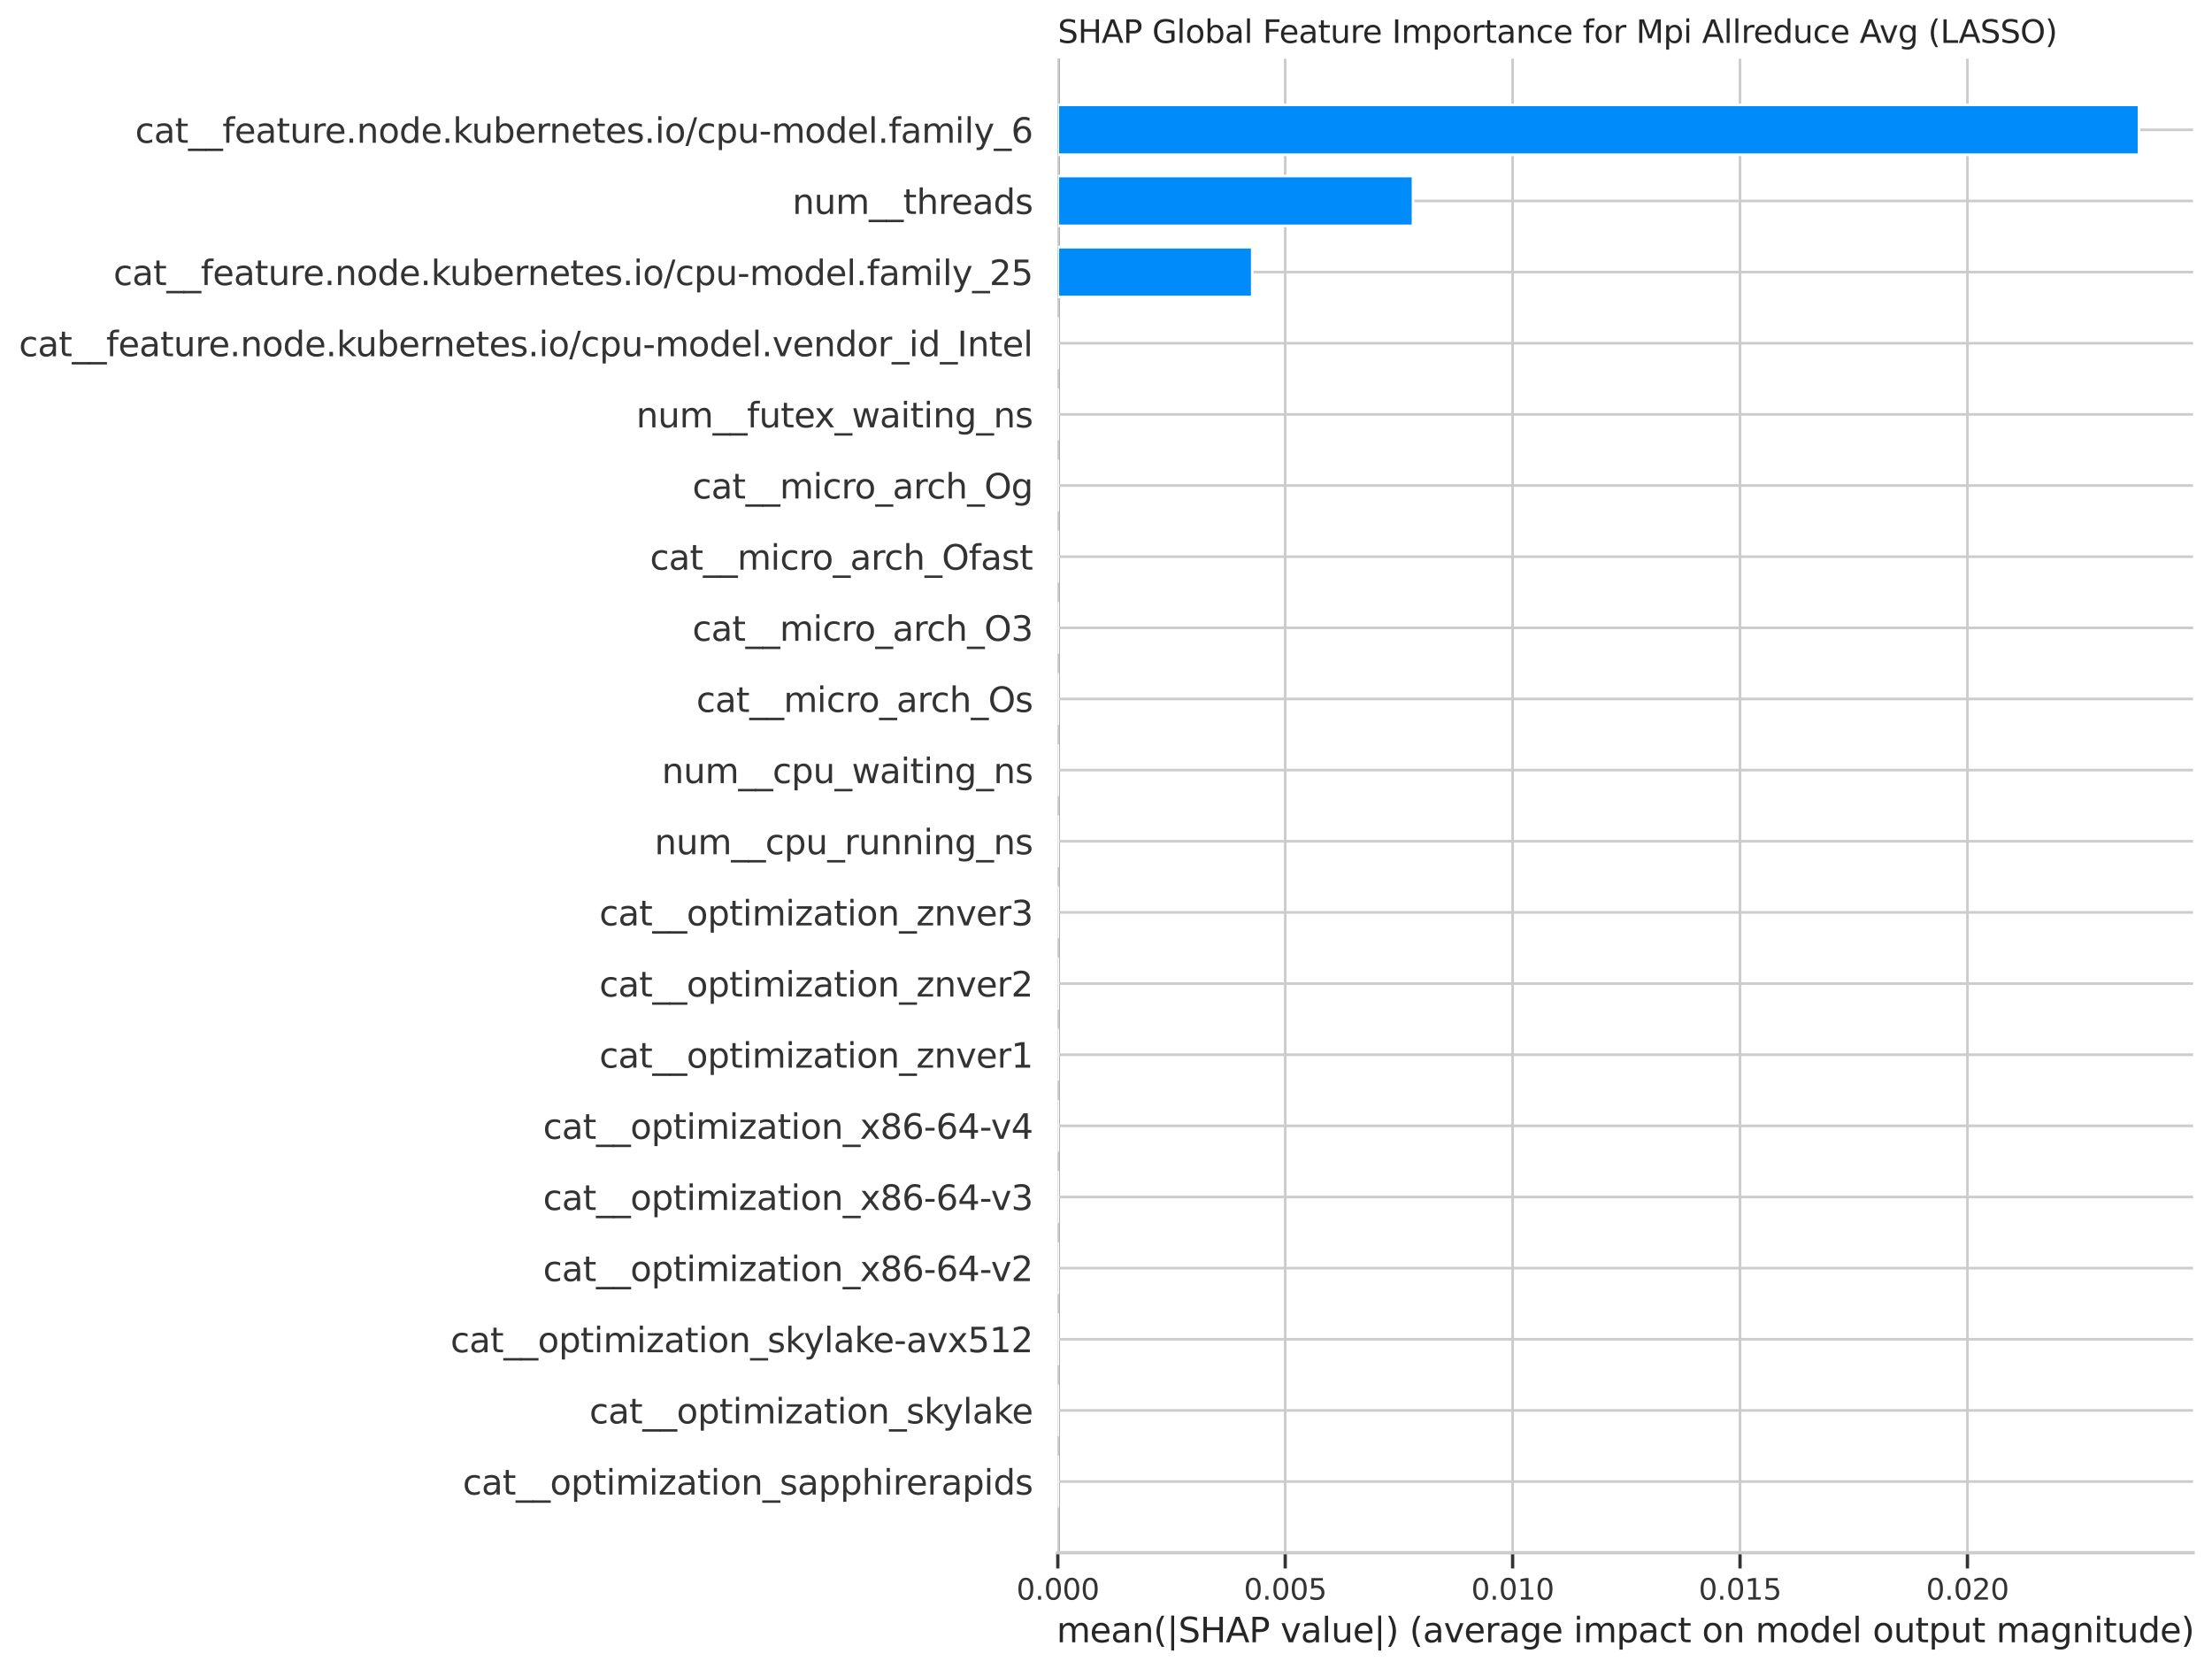 <?xml version="1.0" encoding="utf-8" standalone="no"?>
<!DOCTYPE svg PUBLIC "-//W3C//DTD SVG 1.1//EN"
  "http://www.w3.org/Graphics/SVG/1.1/DTD/svg11.dtd">
<svg xmlns:xlink="http://www.w3.org/1999/xlink" width="841.73pt" height="635.104pt" viewBox="0 0 841.73 635.104" xmlns="http://www.w3.org/2000/svg" version="1.1">
 <defs>
  <style type="text/css">*{stroke-linejoin: round; stroke-linecap: butt}</style>
 </defs>
 <g id="figure_1">
  <g id="patch_1">
   <path d="M 0 635.104 
L 841.73 635.104 
L 841.73 -0 
L 0 -0 
z
" style="fill: #ffffff"/>
  </g>
  <g id="axes_1">
   <g id="patch_2">
    <path d="M 402.53 590.758 
L 834.53 590.758 
L 834.53 22.318 
L 402.53 22.318 
z
" style="fill: #ffffff"/>
   </g>
   <g id="line2d_1">
    <path d="M 402.53 590.758 
L 402.53 22.318 
" clip-path="url(#p27a9eaba0f)" style="fill: none; stroke: #999999; stroke-width: 1.5; stroke-linecap: round"/>
   </g>
   <g id="matplotlib.axis_1">
    <g id="xtick_1">
     <g id="line2d_2">
      <path d="M 402.53 590.758 
L 402.53 22.318 
" clip-path="url(#p27a9eaba0f)" style="fill: none; stroke: #cccccc; stroke-linecap: round"/>
     </g>
     <g id="line2d_3">
      <defs>
       <path id="mbb22a574d5" d="M 0 0 
L 0 6 
" style="stroke: #333333; stroke-width: 1.25"/>
      </defs>
      <g>
       <use xlink:href="#mbb22a574d5" x="402.53" y="590.758" style="fill: #333333; stroke: #333333; stroke-width: 1.25"/>
      </g>
     </g>
     <g id="text_1">
      <!-- 0.000 -->
      <g style="fill: #333333" transform="translate(386.784 608.616) scale(0.11 -0.11)">
       <defs>
        <path id="DejaVuSans-30" d="M 2034 4250 
Q 1547 4250 1301 3770 
Q 1056 3291 1056 2328 
Q 1056 1369 1301 889 
Q 1547 409 2034 409 
Q 2525 409 2770 889 
Q 3016 1369 3016 2328 
Q 3016 3291 2770 3770 
Q 2525 4250 2034 4250 
z
M 2034 4750 
Q 2819 4750 3233 4129 
Q 3647 3509 3647 2328 
Q 3647 1150 3233 529 
Q 2819 -91 2034 -91 
Q 1250 -91 836 529 
Q 422 1150 422 2328 
Q 422 3509 836 4129 
Q 1250 4750 2034 4750 
z
" transform="scale(0.016)"/>
        <path id="DejaVuSans-2e" d="M 684 794 
L 1344 794 
L 1344 0 
L 684 0 
L 684 794 
z
" transform="scale(0.016)"/>
       </defs>
       <use xlink:href="#DejaVuSans-30"/>
       <use xlink:href="#DejaVuSans-2e" x="63.623"/>
       <use xlink:href="#DejaVuSans-30" x="95.41"/>
       <use xlink:href="#DejaVuSans-30" x="159.033"/>
       <use xlink:href="#DejaVuSans-30" x="222.656"/>
      </g>
     </g>
    </g>
    <g id="xtick_2">
     <g id="line2d_4">
      <path d="M 489.064 590.758 
L 489.064 22.318 
" clip-path="url(#p27a9eaba0f)" style="fill: none; stroke: #cccccc; stroke-linecap: round"/>
     </g>
     <g id="line2d_5">
      <g>
       <use xlink:href="#mbb22a574d5" x="489.064" y="590.758" style="fill: #333333; stroke: #333333; stroke-width: 1.25"/>
      </g>
     </g>
     <g id="text_2">
      <!-- 0.005 -->
      <g style="fill: #333333" transform="translate(473.319 608.616) scale(0.11 -0.11)">
       <defs>
        <path id="DejaVuSans-35" d="M 691 4666 
L 3169 4666 
L 3169 4134 
L 1269 4134 
L 1269 2991 
Q 1406 3038 1543 3061 
Q 1681 3084 1819 3084 
Q 2600 3084 3056 2656 
Q 3513 2228 3513 1497 
Q 3513 744 3044 326 
Q 2575 -91 1722 -91 
Q 1428 -91 1123 -41 
Q 819 9 494 109 
L 494 744 
Q 775 591 1075 516 
Q 1375 441 1709 441 
Q 2250 441 2565 725 
Q 2881 1009 2881 1497 
Q 2881 1984 2565 2268 
Q 2250 2553 1709 2553 
Q 1456 2553 1204 2497 
Q 953 2441 691 2322 
L 691 4666 
z
" transform="scale(0.016)"/>
       </defs>
       <use xlink:href="#DejaVuSans-30"/>
       <use xlink:href="#DejaVuSans-2e" x="63.623"/>
       <use xlink:href="#DejaVuSans-30" x="95.41"/>
       <use xlink:href="#DejaVuSans-30" x="159.033"/>
       <use xlink:href="#DejaVuSans-35" x="222.656"/>
      </g>
     </g>
    </g>
    <g id="xtick_3">
     <g id="line2d_6">
      <path d="M 575.599 590.758 
L 575.599 22.318 
" clip-path="url(#p27a9eaba0f)" style="fill: none; stroke: #cccccc; stroke-linecap: round"/>
     </g>
     <g id="line2d_7">
      <g>
       <use xlink:href="#mbb22a574d5" x="575.599" y="590.758" style="fill: #333333; stroke: #333333; stroke-width: 1.25"/>
      </g>
     </g>
     <g id="text_3">
      <!-- 0.010 -->
      <g style="fill: #333333" transform="translate(559.853 608.616) scale(0.11 -0.11)">
       <defs>
        <path id="DejaVuSans-31" d="M 794 531 
L 1825 531 
L 1825 4091 
L 703 3866 
L 703 4441 
L 1819 4666 
L 2450 4666 
L 2450 531 
L 3481 531 
L 3481 0 
L 794 0 
L 794 531 
z
" transform="scale(0.016)"/>
       </defs>
       <use xlink:href="#DejaVuSans-30"/>
       <use xlink:href="#DejaVuSans-2e" x="63.623"/>
       <use xlink:href="#DejaVuSans-30" x="95.41"/>
       <use xlink:href="#DejaVuSans-31" x="159.033"/>
       <use xlink:href="#DejaVuSans-30" x="222.656"/>
      </g>
     </g>
    </g>
    <g id="xtick_4">
     <g id="line2d_8">
      <path d="M 662.133 590.758 
L 662.133 22.318 
" clip-path="url(#p27a9eaba0f)" style="fill: none; stroke: #cccccc; stroke-linecap: round"/>
     </g>
     <g id="line2d_9">
      <g>
       <use xlink:href="#mbb22a574d5" x="662.133" y="590.758" style="fill: #333333; stroke: #333333; stroke-width: 1.25"/>
      </g>
     </g>
     <g id="text_4">
      <!-- 0.015 -->
      <g style="fill: #333333" transform="translate(646.388 608.616) scale(0.11 -0.11)">
       <use xlink:href="#DejaVuSans-30"/>
       <use xlink:href="#DejaVuSans-2e" x="63.623"/>
       <use xlink:href="#DejaVuSans-30" x="95.41"/>
       <use xlink:href="#DejaVuSans-31" x="159.033"/>
       <use xlink:href="#DejaVuSans-35" x="222.656"/>
      </g>
     </g>
    </g>
    <g id="xtick_5">
     <g id="line2d_10">
      <path d="M 748.668 590.758 
L 748.668 22.318 
" clip-path="url(#p27a9eaba0f)" style="fill: none; stroke: #cccccc; stroke-linecap: round"/>
     </g>
     <g id="line2d_11">
      <g>
       <use xlink:href="#mbb22a574d5" x="748.668" y="590.758" style="fill: #333333; stroke: #333333; stroke-width: 1.25"/>
      </g>
     </g>
     <g id="text_5">
      <!-- 0.020 -->
      <g style="fill: #333333" transform="translate(732.922 608.616) scale(0.11 -0.11)">
       <defs>
        <path id="DejaVuSans-32" d="M 1228 531 
L 3431 531 
L 3431 0 
L 469 0 
L 469 531 
Q 828 903 1448 1529 
Q 2069 2156 2228 2338 
Q 2531 2678 2651 2914 
Q 2772 3150 2772 3378 
Q 2772 3750 2511 3984 
Q 2250 4219 1831 4219 
Q 1534 4219 1204 4116 
Q 875 4013 500 3803 
L 500 4441 
Q 881 4594 1212 4672 
Q 1544 4750 1819 4750 
Q 2544 4750 2975 4387 
Q 3406 4025 3406 3419 
Q 3406 3131 3298 2873 
Q 3191 2616 2906 2266 
Q 2828 2175 2409 1742 
Q 1991 1309 1228 531 
z
" transform="scale(0.016)"/>
       </defs>
       <use xlink:href="#DejaVuSans-30"/>
       <use xlink:href="#DejaVuSans-2e" x="63.623"/>
       <use xlink:href="#DejaVuSans-30" x="95.41"/>
       <use xlink:href="#DejaVuSans-32" x="159.033"/>
       <use xlink:href="#DejaVuSans-30" x="222.656"/>
      </g>
     </g>
    </g>
    <g id="text_6">
     <!-- mean(|SHAP value|) (average impact on model output magnitude) -->
     <g style="fill: #262626" transform="translate(402.061 624.839) scale(0.13 -0.13)">
      <defs>
       <path id="DejaVuSans-6d" d="M 3328 2828 
Q 3544 3216 3844 3400 
Q 4144 3584 4550 3584 
Q 5097 3584 5394 3201 
Q 5691 2819 5691 2113 
L 5691 0 
L 5113 0 
L 5113 2094 
Q 5113 2597 4934 2840 
Q 4756 3084 4391 3084 
Q 3944 3084 3684 2787 
Q 3425 2491 3425 1978 
L 3425 0 
L 2847 0 
L 2847 2094 
Q 2847 2600 2669 2842 
Q 2491 3084 2119 3084 
Q 1678 3084 1418 2786 
Q 1159 2488 1159 1978 
L 1159 0 
L 581 0 
L 581 3500 
L 1159 3500 
L 1159 2956 
Q 1356 3278 1631 3431 
Q 1906 3584 2284 3584 
Q 2666 3584 2933 3390 
Q 3200 3197 3328 2828 
z
" transform="scale(0.016)"/>
       <path id="DejaVuSans-65" d="M 3597 1894 
L 3597 1613 
L 953 1613 
Q 991 1019 1311 708 
Q 1631 397 2203 397 
Q 2534 397 2845 478 
Q 3156 559 3463 722 
L 3463 178 
Q 3153 47 2828 -22 
Q 2503 -91 2169 -91 
Q 1331 -91 842 396 
Q 353 884 353 1716 
Q 353 2575 817 3079 
Q 1281 3584 2069 3584 
Q 2775 3584 3186 3129 
Q 3597 2675 3597 1894 
z
M 3022 2063 
Q 3016 2534 2758 2815 
Q 2500 3097 2075 3097 
Q 1594 3097 1305 2825 
Q 1016 2553 972 2059 
L 3022 2063 
z
" transform="scale(0.016)"/>
       <path id="DejaVuSans-61" d="M 2194 1759 
Q 1497 1759 1228 1600 
Q 959 1441 959 1056 
Q 959 750 1161 570 
Q 1363 391 1709 391 
Q 2188 391 2477 730 
Q 2766 1069 2766 1631 
L 2766 1759 
L 2194 1759 
z
M 3341 1997 
L 3341 0 
L 2766 0 
L 2766 531 
Q 2569 213 2275 61 
Q 1981 -91 1556 -91 
Q 1019 -91 701 211 
Q 384 513 384 1019 
Q 384 1609 779 1909 
Q 1175 2209 1959 2209 
L 2766 2209 
L 2766 2266 
Q 2766 2663 2505 2880 
Q 2244 3097 1772 3097 
Q 1472 3097 1187 3025 
Q 903 2953 641 2809 
L 641 3341 
Q 956 3463 1253 3523 
Q 1550 3584 1831 3584 
Q 2591 3584 2966 3190 
Q 3341 2797 3341 1997 
z
" transform="scale(0.016)"/>
       <path id="DejaVuSans-6e" d="M 3513 2113 
L 3513 0 
L 2938 0 
L 2938 2094 
Q 2938 2591 2744 2837 
Q 2550 3084 2163 3084 
Q 1697 3084 1428 2787 
Q 1159 2491 1159 1978 
L 1159 0 
L 581 0 
L 581 3500 
L 1159 3500 
L 1159 2956 
Q 1366 3272 1645 3428 
Q 1925 3584 2291 3584 
Q 2894 3584 3203 3211 
Q 3513 2838 3513 2113 
z
" transform="scale(0.016)"/>
       <path id="DejaVuSans-28" d="M 1984 4856 
Q 1566 4138 1362 3434 
Q 1159 2731 1159 2009 
Q 1159 1288 1364 580 
Q 1569 -128 1984 -844 
L 1484 -844 
Q 1016 -109 783 600 
Q 550 1309 550 2009 
Q 550 2706 781 3412 
Q 1013 4119 1484 4856 
L 1984 4856 
z
" transform="scale(0.016)"/>
       <path id="DejaVuSans-7c" d="M 1344 4891 
L 1344 -1509 
L 813 -1509 
L 813 4891 
L 1344 4891 
z
" transform="scale(0.016)"/>
       <path id="DejaVuSans-53" d="M 3425 4513 
L 3425 3897 
Q 3066 4069 2747 4153 
Q 2428 4238 2131 4238 
Q 1616 4238 1336 4038 
Q 1056 3838 1056 3469 
Q 1056 3159 1242 3001 
Q 1428 2844 1947 2747 
L 2328 2669 
Q 3034 2534 3370 2195 
Q 3706 1856 3706 1288 
Q 3706 609 3251 259 
Q 2797 -91 1919 -91 
Q 1588 -91 1214 -16 
Q 841 59 441 206 
L 441 856 
Q 825 641 1194 531 
Q 1563 422 1919 422 
Q 2459 422 2753 634 
Q 3047 847 3047 1241 
Q 3047 1584 2836 1778 
Q 2625 1972 2144 2069 
L 1759 2144 
Q 1053 2284 737 2584 
Q 422 2884 422 3419 
Q 422 4038 858 4394 
Q 1294 4750 2059 4750 
Q 2388 4750 2728 4690 
Q 3069 4631 3425 4513 
z
" transform="scale(0.016)"/>
       <path id="DejaVuSans-48" d="M 628 4666 
L 1259 4666 
L 1259 2753 
L 3553 2753 
L 3553 4666 
L 4184 4666 
L 4184 0 
L 3553 0 
L 3553 2222 
L 1259 2222 
L 1259 0 
L 628 0 
L 628 4666 
z
" transform="scale(0.016)"/>
       <path id="DejaVuSans-41" d="M 2188 4044 
L 1331 1722 
L 3047 1722 
L 2188 4044 
z
M 1831 4666 
L 2547 4666 
L 4325 0 
L 3669 0 
L 3244 1197 
L 1141 1197 
L 716 0 
L 50 0 
L 1831 4666 
z
" transform="scale(0.016)"/>
       <path id="DejaVuSans-50" d="M 1259 4147 
L 1259 2394 
L 2053 2394 
Q 2494 2394 2734 2622 
Q 2975 2850 2975 3272 
Q 2975 3691 2734 3919 
Q 2494 4147 2053 4147 
L 1259 4147 
z
M 628 4666 
L 2053 4666 
Q 2838 4666 3239 4311 
Q 3641 3956 3641 3272 
Q 3641 2581 3239 2228 
Q 2838 1875 2053 1875 
L 1259 1875 
L 1259 0 
L 628 0 
L 628 4666 
z
" transform="scale(0.016)"/>
       <path id="DejaVuSans-20" transform="scale(0.016)"/>
       <path id="DejaVuSans-76" d="M 191 3500 
L 800 3500 
L 1894 563 
L 2988 3500 
L 3597 3500 
L 2284 0 
L 1503 0 
L 191 3500 
z
" transform="scale(0.016)"/>
       <path id="DejaVuSans-6c" d="M 603 4863 
L 1178 4863 
L 1178 0 
L 603 0 
L 603 4863 
z
" transform="scale(0.016)"/>
       <path id="DejaVuSans-75" d="M 544 1381 
L 544 3500 
L 1119 3500 
L 1119 1403 
Q 1119 906 1312 657 
Q 1506 409 1894 409 
Q 2359 409 2629 706 
Q 2900 1003 2900 1516 
L 2900 3500 
L 3475 3500 
L 3475 0 
L 2900 0 
L 2900 538 
Q 2691 219 2414 64 
Q 2138 -91 1772 -91 
Q 1169 -91 856 284 
Q 544 659 544 1381 
z
M 1991 3584 
L 1991 3584 
z
" transform="scale(0.016)"/>
       <path id="DejaVuSans-29" d="M 513 4856 
L 1013 4856 
Q 1481 4119 1714 3412 
Q 1947 2706 1947 2009 
Q 1947 1309 1714 600 
Q 1481 -109 1013 -844 
L 513 -844 
Q 928 -128 1133 580 
Q 1338 1288 1338 2009 
Q 1338 2731 1133 3434 
Q 928 4138 513 4856 
z
" transform="scale(0.016)"/>
       <path id="DejaVuSans-72" d="M 2631 2963 
Q 2534 3019 2420 3045 
Q 2306 3072 2169 3072 
Q 1681 3072 1420 2755 
Q 1159 2438 1159 1844 
L 1159 0 
L 581 0 
L 581 3500 
L 1159 3500 
L 1159 2956 
Q 1341 3275 1631 3429 
Q 1922 3584 2338 3584 
Q 2397 3584 2469 3576 
Q 2541 3569 2628 3553 
L 2631 2963 
z
" transform="scale(0.016)"/>
       <path id="DejaVuSans-67" d="M 2906 1791 
Q 2906 2416 2648 2759 
Q 2391 3103 1925 3103 
Q 1463 3103 1205 2759 
Q 947 2416 947 1791 
Q 947 1169 1205 825 
Q 1463 481 1925 481 
Q 2391 481 2648 825 
Q 2906 1169 2906 1791 
z
M 3481 434 
Q 3481 -459 3084 -895 
Q 2688 -1331 1869 -1331 
Q 1566 -1331 1297 -1286 
Q 1028 -1241 775 -1147 
L 775 -588 
Q 1028 -725 1275 -790 
Q 1522 -856 1778 -856 
Q 2344 -856 2625 -561 
Q 2906 -266 2906 331 
L 2906 616 
Q 2728 306 2450 153 
Q 2172 0 1784 0 
Q 1141 0 747 490 
Q 353 981 353 1791 
Q 353 2603 747 3093 
Q 1141 3584 1784 3584 
Q 2172 3584 2450 3431 
Q 2728 3278 2906 2969 
L 2906 3500 
L 3481 3500 
L 3481 434 
z
" transform="scale(0.016)"/>
       <path id="DejaVuSans-69" d="M 603 3500 
L 1178 3500 
L 1178 0 
L 603 0 
L 603 3500 
z
M 603 4863 
L 1178 4863 
L 1178 4134 
L 603 4134 
L 603 4863 
z
" transform="scale(0.016)"/>
       <path id="DejaVuSans-70" d="M 1159 525 
L 1159 -1331 
L 581 -1331 
L 581 3500 
L 1159 3500 
L 1159 2969 
Q 1341 3281 1617 3432 
Q 1894 3584 2278 3584 
Q 2916 3584 3314 3078 
Q 3713 2572 3713 1747 
Q 3713 922 3314 415 
Q 2916 -91 2278 -91 
Q 1894 -91 1617 61 
Q 1341 213 1159 525 
z
M 3116 1747 
Q 3116 2381 2855 2742 
Q 2594 3103 2138 3103 
Q 1681 3103 1420 2742 
Q 1159 2381 1159 1747 
Q 1159 1113 1420 752 
Q 1681 391 2138 391 
Q 2594 391 2855 752 
Q 3116 1113 3116 1747 
z
" transform="scale(0.016)"/>
       <path id="DejaVuSans-63" d="M 3122 3366 
L 3122 2828 
Q 2878 2963 2633 3030 
Q 2388 3097 2138 3097 
Q 1578 3097 1268 2742 
Q 959 2388 959 1747 
Q 959 1106 1268 751 
Q 1578 397 2138 397 
Q 2388 397 2633 464 
Q 2878 531 3122 666 
L 3122 134 
Q 2881 22 2623 -34 
Q 2366 -91 2075 -91 
Q 1284 -91 818 406 
Q 353 903 353 1747 
Q 353 2603 823 3093 
Q 1294 3584 2113 3584 
Q 2378 3584 2631 3529 
Q 2884 3475 3122 3366 
z
" transform="scale(0.016)"/>
       <path id="DejaVuSans-74" d="M 1172 4494 
L 1172 3500 
L 2356 3500 
L 2356 3053 
L 1172 3053 
L 1172 1153 
Q 1172 725 1289 603 
Q 1406 481 1766 481 
L 2356 481 
L 2356 0 
L 1766 0 
Q 1100 0 847 248 
Q 594 497 594 1153 
L 594 3053 
L 172 3053 
L 172 3500 
L 594 3500 
L 594 4494 
L 1172 4494 
z
" transform="scale(0.016)"/>
       <path id="DejaVuSans-6f" d="M 1959 3097 
Q 1497 3097 1228 2736 
Q 959 2375 959 1747 
Q 959 1119 1226 758 
Q 1494 397 1959 397 
Q 2419 397 2687 759 
Q 2956 1122 2956 1747 
Q 2956 2369 2687 2733 
Q 2419 3097 1959 3097 
z
M 1959 3584 
Q 2709 3584 3137 3096 
Q 3566 2609 3566 1747 
Q 3566 888 3137 398 
Q 2709 -91 1959 -91 
Q 1206 -91 779 398 
Q 353 888 353 1747 
Q 353 2609 779 3096 
Q 1206 3584 1959 3584 
z
" transform="scale(0.016)"/>
       <path id="DejaVuSans-64" d="M 2906 2969 
L 2906 4863 
L 3481 4863 
L 3481 0 
L 2906 0 
L 2906 525 
Q 2725 213 2448 61 
Q 2172 -91 1784 -91 
Q 1150 -91 751 415 
Q 353 922 353 1747 
Q 353 2572 751 3078 
Q 1150 3584 1784 3584 
Q 2172 3584 2448 3432 
Q 2725 3281 2906 2969 
z
M 947 1747 
Q 947 1113 1208 752 
Q 1469 391 1925 391 
Q 2381 391 2643 752 
Q 2906 1113 2906 1747 
Q 2906 2381 2643 2742 
Q 2381 3103 1925 3103 
Q 1469 3103 1208 2742 
Q 947 2381 947 1747 
z
" transform="scale(0.016)"/>
      </defs>
      <use xlink:href="#DejaVuSans-6d"/>
      <use xlink:href="#DejaVuSans-65" x="97.412"/>
      <use xlink:href="#DejaVuSans-61" x="158.936"/>
      <use xlink:href="#DejaVuSans-6e" x="220.215"/>
      <use xlink:href="#DejaVuSans-28" x="283.594"/>
      <use xlink:href="#DejaVuSans-7c" x="322.607"/>
      <use xlink:href="#DejaVuSans-53" x="356.299"/>
      <use xlink:href="#DejaVuSans-48" x="419.775"/>
      <use xlink:href="#DejaVuSans-41" x="494.971"/>
      <use xlink:href="#DejaVuSans-50" x="563.379"/>
      <use xlink:href="#DejaVuSans-20" x="623.682"/>
      <use xlink:href="#DejaVuSans-76" x="655.469"/>
      <use xlink:href="#DejaVuSans-61" x="714.648"/>
      <use xlink:href="#DejaVuSans-6c" x="775.928"/>
      <use xlink:href="#DejaVuSans-75" x="803.711"/>
      <use xlink:href="#DejaVuSans-65" x="867.09"/>
      <use xlink:href="#DejaVuSans-7c" x="928.613"/>
      <use xlink:href="#DejaVuSans-29" x="962.305"/>
      <use xlink:href="#DejaVuSans-20" x="1001.318"/>
      <use xlink:href="#DejaVuSans-28" x="1033.105"/>
      <use xlink:href="#DejaVuSans-61" x="1072.119"/>
      <use xlink:href="#DejaVuSans-76" x="1133.398"/>
      <use xlink:href="#DejaVuSans-65" x="1192.578"/>
      <use xlink:href="#DejaVuSans-72" x="1254.102"/>
      <use xlink:href="#DejaVuSans-61" x="1295.215"/>
      <use xlink:href="#DejaVuSans-67" x="1356.494"/>
      <use xlink:href="#DejaVuSans-65" x="1419.971"/>
      <use xlink:href="#DejaVuSans-20" x="1481.494"/>
      <use xlink:href="#DejaVuSans-69" x="1513.281"/>
      <use xlink:href="#DejaVuSans-6d" x="1541.064"/>
      <use xlink:href="#DejaVuSans-70" x="1638.477"/>
      <use xlink:href="#DejaVuSans-61" x="1701.953"/>
      <use xlink:href="#DejaVuSans-63" x="1763.232"/>
      <use xlink:href="#DejaVuSans-74" x="1818.213"/>
      <use xlink:href="#DejaVuSans-20" x="1857.422"/>
      <use xlink:href="#DejaVuSans-6f" x="1889.209"/>
      <use xlink:href="#DejaVuSans-6e" x="1950.391"/>
      <use xlink:href="#DejaVuSans-20" x="2013.77"/>
      <use xlink:href="#DejaVuSans-6d" x="2045.557"/>
      <use xlink:href="#DejaVuSans-6f" x="2142.969"/>
      <use xlink:href="#DejaVuSans-64" x="2204.15"/>
      <use xlink:href="#DejaVuSans-65" x="2267.627"/>
      <use xlink:href="#DejaVuSans-6c" x="2329.15"/>
      <use xlink:href="#DejaVuSans-20" x="2356.934"/>
      <use xlink:href="#DejaVuSans-6f" x="2388.721"/>
      <use xlink:href="#DejaVuSans-75" x="2449.902"/>
      <use xlink:href="#DejaVuSans-74" x="2513.281"/>
      <use xlink:href="#DejaVuSans-70" x="2552.49"/>
      <use xlink:href="#DejaVuSans-75" x="2615.967"/>
      <use xlink:href="#DejaVuSans-74" x="2679.346"/>
      <use xlink:href="#DejaVuSans-20" x="2718.555"/>
      <use xlink:href="#DejaVuSans-6d" x="2750.342"/>
      <use xlink:href="#DejaVuSans-61" x="2847.754"/>
      <use xlink:href="#DejaVuSans-67" x="2909.033"/>
      <use xlink:href="#DejaVuSans-6e" x="2972.51"/>
      <use xlink:href="#DejaVuSans-69" x="3035.889"/>
      <use xlink:href="#DejaVuSans-74" x="3063.672"/>
      <use xlink:href="#DejaVuSans-75" x="3102.881"/>
      <use xlink:href="#DejaVuSans-64" x="3166.26"/>
      <use xlink:href="#DejaVuSans-65" x="3229.736"/>
      <use xlink:href="#DejaVuSans-29" x="3291.26"/>
     </g>
    </g>
   </g>
   <g id="matplotlib.axis_2">
    <g id="ytick_1">
     <g id="line2d_12">
      <path d="M 402.53 563.69 
L 834.53 563.69 
" clip-path="url(#p27a9eaba0f)" style="fill: none; stroke: #cccccc; stroke-linecap: round"/>
     </g>
     <g id="text_7">
      <!-- cat__optimization_sapphirerapids -->
      <g style="fill: #333333" transform="translate(176.092 568.629) scale(0.13 -0.13)">
       <defs>
        <path id="DejaVuSans-5f" d="M 3263 -1063 
L 3263 -1509 
L -63 -1509 
L -63 -1063 
L 3263 -1063 
z
" transform="scale(0.016)"/>
        <path id="DejaVuSans-7a" d="M 353 3500 
L 3084 3500 
L 3084 2975 
L 922 459 
L 3084 459 
L 3084 0 
L 275 0 
L 275 525 
L 2438 3041 
L 353 3041 
L 353 3500 
z
" transform="scale(0.016)"/>
        <path id="DejaVuSans-73" d="M 2834 3397 
L 2834 2853 
Q 2591 2978 2328 3040 
Q 2066 3103 1784 3103 
Q 1356 3103 1142 2972 
Q 928 2841 928 2578 
Q 928 2378 1081 2264 
Q 1234 2150 1697 2047 
L 1894 2003 
Q 2506 1872 2764 1633 
Q 3022 1394 3022 966 
Q 3022 478 2636 193 
Q 2250 -91 1575 -91 
Q 1294 -91 989 -36 
Q 684 19 347 128 
L 347 722 
Q 666 556 975 473 
Q 1284 391 1588 391 
Q 1994 391 2212 530 
Q 2431 669 2431 922 
Q 2431 1156 2273 1281 
Q 2116 1406 1581 1522 
L 1381 1569 
Q 847 1681 609 1914 
Q 372 2147 372 2553 
Q 372 3047 722 3315 
Q 1072 3584 1716 3584 
Q 2034 3584 2315 3537 
Q 2597 3491 2834 3397 
z
" transform="scale(0.016)"/>
        <path id="DejaVuSans-68" d="M 3513 2113 
L 3513 0 
L 2938 0 
L 2938 2094 
Q 2938 2591 2744 2837 
Q 2550 3084 2163 3084 
Q 1697 3084 1428 2787 
Q 1159 2491 1159 1978 
L 1159 0 
L 581 0 
L 581 4863 
L 1159 4863 
L 1159 2956 
Q 1366 3272 1645 3428 
Q 1925 3584 2291 3584 
Q 2894 3584 3203 3211 
Q 3513 2838 3513 2113 
z
" transform="scale(0.016)"/>
       </defs>
       <use xlink:href="#DejaVuSans-63"/>
       <use xlink:href="#DejaVuSans-61" x="54.98"/>
       <use xlink:href="#DejaVuSans-74" x="116.26"/>
       <use xlink:href="#DejaVuSans-5f" x="155.469"/>
       <use xlink:href="#DejaVuSans-5f" x="205.469"/>
       <use xlink:href="#DejaVuSans-6f" x="255.469"/>
       <use xlink:href="#DejaVuSans-70" x="316.65"/>
       <use xlink:href="#DejaVuSans-74" x="380.127"/>
       <use xlink:href="#DejaVuSans-69" x="419.336"/>
       <use xlink:href="#DejaVuSans-6d" x="447.119"/>
       <use xlink:href="#DejaVuSans-69" x="544.531"/>
       <use xlink:href="#DejaVuSans-7a" x="572.314"/>
       <use xlink:href="#DejaVuSans-61" x="624.805"/>
       <use xlink:href="#DejaVuSans-74" x="686.084"/>
       <use xlink:href="#DejaVuSans-69" x="725.293"/>
       <use xlink:href="#DejaVuSans-6f" x="753.076"/>
       <use xlink:href="#DejaVuSans-6e" x="814.258"/>
       <use xlink:href="#DejaVuSans-5f" x="877.637"/>
       <use xlink:href="#DejaVuSans-73" x="927.637"/>
       <use xlink:href="#DejaVuSans-61" x="979.736"/>
       <use xlink:href="#DejaVuSans-70" x="1041.016"/>
       <use xlink:href="#DejaVuSans-70" x="1104.492"/>
       <use xlink:href="#DejaVuSans-68" x="1167.969"/>
       <use xlink:href="#DejaVuSans-69" x="1231.348"/>
       <use xlink:href="#DejaVuSans-72" x="1259.131"/>
       <use xlink:href="#DejaVuSans-65" x="1297.994"/>
       <use xlink:href="#DejaVuSans-72" x="1359.518"/>
       <use xlink:href="#DejaVuSans-61" x="1400.631"/>
       <use xlink:href="#DejaVuSans-70" x="1461.91"/>
       <use xlink:href="#DejaVuSans-69" x="1525.387"/>
       <use xlink:href="#DejaVuSans-64" x="1553.17"/>
       <use xlink:href="#DejaVuSans-73" x="1616.646"/>
      </g>
     </g>
    </g>
    <g id="ytick_2">
     <g id="line2d_13">
      <path d="M 402.53 536.621 
L 834.53 536.621 
" clip-path="url(#p27a9eaba0f)" style="fill: none; stroke: #cccccc; stroke-linecap: round"/>
     </g>
     <g id="text_8">
      <!-- cat__optimization_skylake -->
      <g style="fill: #333333" transform="translate(224.282 541.56) scale(0.13 -0.13)">
       <defs>
        <path id="DejaVuSans-6b" d="M 581 4863 
L 1159 4863 
L 1159 1991 
L 2875 3500 
L 3609 3500 
L 1753 1863 
L 3688 0 
L 2938 0 
L 1159 1709 
L 1159 0 
L 581 0 
L 581 4863 
z
" transform="scale(0.016)"/>
        <path id="DejaVuSans-79" d="M 2059 -325 
Q 1816 -950 1584 -1140 
Q 1353 -1331 966 -1331 
L 506 -1331 
L 506 -850 
L 844 -850 
Q 1081 -850 1212 -737 
Q 1344 -625 1503 -206 
L 1606 56 
L 191 3500 
L 800 3500 
L 1894 763 
L 2988 3500 
L 3597 3500 
L 2059 -325 
z
" transform="scale(0.016)"/>
       </defs>
       <use xlink:href="#DejaVuSans-63"/>
       <use xlink:href="#DejaVuSans-61" x="54.98"/>
       <use xlink:href="#DejaVuSans-74" x="116.26"/>
       <use xlink:href="#DejaVuSans-5f" x="155.469"/>
       <use xlink:href="#DejaVuSans-5f" x="205.469"/>
       <use xlink:href="#DejaVuSans-6f" x="255.469"/>
       <use xlink:href="#DejaVuSans-70" x="316.65"/>
       <use xlink:href="#DejaVuSans-74" x="380.127"/>
       <use xlink:href="#DejaVuSans-69" x="419.336"/>
       <use xlink:href="#DejaVuSans-6d" x="447.119"/>
       <use xlink:href="#DejaVuSans-69" x="544.531"/>
       <use xlink:href="#DejaVuSans-7a" x="572.314"/>
       <use xlink:href="#DejaVuSans-61" x="624.805"/>
       <use xlink:href="#DejaVuSans-74" x="686.084"/>
       <use xlink:href="#DejaVuSans-69" x="725.293"/>
       <use xlink:href="#DejaVuSans-6f" x="753.076"/>
       <use xlink:href="#DejaVuSans-6e" x="814.258"/>
       <use xlink:href="#DejaVuSans-5f" x="877.637"/>
       <use xlink:href="#DejaVuSans-73" x="927.637"/>
       <use xlink:href="#DejaVuSans-6b" x="979.736"/>
       <use xlink:href="#DejaVuSans-79" x="1034.021"/>
       <use xlink:href="#DejaVuSans-6c" x="1093.201"/>
       <use xlink:href="#DejaVuSans-61" x="1120.984"/>
       <use xlink:href="#DejaVuSans-6b" x="1182.264"/>
       <use xlink:href="#DejaVuSans-65" x="1236.549"/>
      </g>
     </g>
    </g>
    <g id="ytick_3">
     <g id="line2d_14">
      <path d="M 402.53 509.552 
L 834.53 509.552 
" clip-path="url(#p27a9eaba0f)" style="fill: none; stroke: #cccccc; stroke-linecap: round"/>
     </g>
     <g id="text_9">
      <!-- cat__optimization_skylake-avx512 -->
      <g style="fill: #333333" transform="translate(171.423 514.491) scale(0.13 -0.13)">
       <defs>
        <path id="DejaVuSans-2d" d="M 313 2009 
L 1997 2009 
L 1997 1497 
L 313 1497 
L 313 2009 
z
" transform="scale(0.016)"/>
        <path id="DejaVuSans-78" d="M 3513 3500 
L 2247 1797 
L 3578 0 
L 2900 0 
L 1881 1375 
L 863 0 
L 184 0 
L 1544 1831 
L 300 3500 
L 978 3500 
L 1906 2253 
L 2834 3500 
L 3513 3500 
z
" transform="scale(0.016)"/>
       </defs>
       <use xlink:href="#DejaVuSans-63"/>
       <use xlink:href="#DejaVuSans-61" x="54.98"/>
       <use xlink:href="#DejaVuSans-74" x="116.26"/>
       <use xlink:href="#DejaVuSans-5f" x="155.469"/>
       <use xlink:href="#DejaVuSans-5f" x="205.469"/>
       <use xlink:href="#DejaVuSans-6f" x="255.469"/>
       <use xlink:href="#DejaVuSans-70" x="316.65"/>
       <use xlink:href="#DejaVuSans-74" x="380.127"/>
       <use xlink:href="#DejaVuSans-69" x="419.336"/>
       <use xlink:href="#DejaVuSans-6d" x="447.119"/>
       <use xlink:href="#DejaVuSans-69" x="544.531"/>
       <use xlink:href="#DejaVuSans-7a" x="572.314"/>
       <use xlink:href="#DejaVuSans-61" x="624.805"/>
       <use xlink:href="#DejaVuSans-74" x="686.084"/>
       <use xlink:href="#DejaVuSans-69" x="725.293"/>
       <use xlink:href="#DejaVuSans-6f" x="753.076"/>
       <use xlink:href="#DejaVuSans-6e" x="814.258"/>
       <use xlink:href="#DejaVuSans-5f" x="877.637"/>
       <use xlink:href="#DejaVuSans-73" x="927.637"/>
       <use xlink:href="#DejaVuSans-6b" x="979.736"/>
       <use xlink:href="#DejaVuSans-79" x="1034.021"/>
       <use xlink:href="#DejaVuSans-6c" x="1093.201"/>
       <use xlink:href="#DejaVuSans-61" x="1120.984"/>
       <use xlink:href="#DejaVuSans-6b" x="1182.264"/>
       <use xlink:href="#DejaVuSans-65" x="1236.549"/>
       <use xlink:href="#DejaVuSans-2d" x="1298.072"/>
       <use xlink:href="#DejaVuSans-61" x="1334.156"/>
       <use xlink:href="#DejaVuSans-76" x="1395.436"/>
       <use xlink:href="#DejaVuSans-78" x="1454.615"/>
       <use xlink:href="#DejaVuSans-35" x="1513.795"/>
       <use xlink:href="#DejaVuSans-31" x="1577.418"/>
       <use xlink:href="#DejaVuSans-32" x="1641.041"/>
      </g>
     </g>
    </g>
    <g id="ytick_4">
     <g id="line2d_15">
      <path d="M 402.53 482.484 
L 834.53 482.484 
" clip-path="url(#p27a9eaba0f)" style="fill: none; stroke: #cccccc; stroke-linecap: round"/>
     </g>
     <g id="text_10">
      <!-- cat__optimization_x86-64-v2 -->
      <g style="fill: #333333" transform="translate(206.655 487.423) scale(0.13 -0.13)">
       <defs>
        <path id="DejaVuSans-38" d="M 2034 2216 
Q 1584 2216 1326 1975 
Q 1069 1734 1069 1313 
Q 1069 891 1326 650 
Q 1584 409 2034 409 
Q 2484 409 2743 651 
Q 3003 894 3003 1313 
Q 3003 1734 2745 1975 
Q 2488 2216 2034 2216 
z
M 1403 2484 
Q 997 2584 770 2862 
Q 544 3141 544 3541 
Q 544 4100 942 4425 
Q 1341 4750 2034 4750 
Q 2731 4750 3128 4425 
Q 3525 4100 3525 3541 
Q 3525 3141 3298 2862 
Q 3072 2584 2669 2484 
Q 3125 2378 3379 2068 
Q 3634 1759 3634 1313 
Q 3634 634 3220 271 
Q 2806 -91 2034 -91 
Q 1263 -91 848 271 
Q 434 634 434 1313 
Q 434 1759 690 2068 
Q 947 2378 1403 2484 
z
M 1172 3481 
Q 1172 3119 1398 2916 
Q 1625 2713 2034 2713 
Q 2441 2713 2670 2916 
Q 2900 3119 2900 3481 
Q 2900 3844 2670 4047 
Q 2441 4250 2034 4250 
Q 1625 4250 1398 4047 
Q 1172 3844 1172 3481 
z
" transform="scale(0.016)"/>
        <path id="DejaVuSans-36" d="M 2113 2584 
Q 1688 2584 1439 2293 
Q 1191 2003 1191 1497 
Q 1191 994 1439 701 
Q 1688 409 2113 409 
Q 2538 409 2786 701 
Q 3034 994 3034 1497 
Q 3034 2003 2786 2293 
Q 2538 2584 2113 2584 
z
M 3366 4563 
L 3366 3988 
Q 3128 4100 2886 4159 
Q 2644 4219 2406 4219 
Q 1781 4219 1451 3797 
Q 1122 3375 1075 2522 
Q 1259 2794 1537 2939 
Q 1816 3084 2150 3084 
Q 2853 3084 3261 2657 
Q 3669 2231 3669 1497 
Q 3669 778 3244 343 
Q 2819 -91 2113 -91 
Q 1303 -91 875 529 
Q 447 1150 447 2328 
Q 447 3434 972 4092 
Q 1497 4750 2381 4750 
Q 2619 4750 2861 4703 
Q 3103 4656 3366 4563 
z
" transform="scale(0.016)"/>
        <path id="DejaVuSans-34" d="M 2419 4116 
L 825 1625 
L 2419 1625 
L 2419 4116 
z
M 2253 4666 
L 3047 4666 
L 3047 1625 
L 3713 1625 
L 3713 1100 
L 3047 1100 
L 3047 0 
L 2419 0 
L 2419 1100 
L 313 1100 
L 313 1709 
L 2253 4666 
z
" transform="scale(0.016)"/>
       </defs>
       <use xlink:href="#DejaVuSans-63"/>
       <use xlink:href="#DejaVuSans-61" x="54.98"/>
       <use xlink:href="#DejaVuSans-74" x="116.26"/>
       <use xlink:href="#DejaVuSans-5f" x="155.469"/>
       <use xlink:href="#DejaVuSans-5f" x="205.469"/>
       <use xlink:href="#DejaVuSans-6f" x="255.469"/>
       <use xlink:href="#DejaVuSans-70" x="316.65"/>
       <use xlink:href="#DejaVuSans-74" x="380.127"/>
       <use xlink:href="#DejaVuSans-69" x="419.336"/>
       <use xlink:href="#DejaVuSans-6d" x="447.119"/>
       <use xlink:href="#DejaVuSans-69" x="544.531"/>
       <use xlink:href="#DejaVuSans-7a" x="572.314"/>
       <use xlink:href="#DejaVuSans-61" x="624.805"/>
       <use xlink:href="#DejaVuSans-74" x="686.084"/>
       <use xlink:href="#DejaVuSans-69" x="725.293"/>
       <use xlink:href="#DejaVuSans-6f" x="753.076"/>
       <use xlink:href="#DejaVuSans-6e" x="814.258"/>
       <use xlink:href="#DejaVuSans-5f" x="877.637"/>
       <use xlink:href="#DejaVuSans-78" x="927.637"/>
       <use xlink:href="#DejaVuSans-38" x="986.816"/>
       <use xlink:href="#DejaVuSans-36" x="1050.439"/>
       <use xlink:href="#DejaVuSans-2d" x="1114.062"/>
       <use xlink:href="#DejaVuSans-36" x="1150.146"/>
       <use xlink:href="#DejaVuSans-34" x="1213.77"/>
       <use xlink:href="#DejaVuSans-2d" x="1277.393"/>
       <use xlink:href="#DejaVuSans-76" x="1310.852"/>
       <use xlink:href="#DejaVuSans-32" x="1370.031"/>
      </g>
     </g>
    </g>
    <g id="ytick_5">
     <g id="line2d_16">
      <path d="M 402.53 455.415 
L 834.53 455.415 
" clip-path="url(#p27a9eaba0f)" style="fill: none; stroke: #cccccc; stroke-linecap: round"/>
     </g>
     <g id="text_11">
      <!-- cat__optimization_x86-64-v3 -->
      <g style="fill: #333333" transform="translate(206.655 460.354) scale(0.13 -0.13)">
       <defs>
        <path id="DejaVuSans-33" d="M 2597 2516 
Q 3050 2419 3304 2112 
Q 3559 1806 3559 1356 
Q 3559 666 3084 287 
Q 2609 -91 1734 -91 
Q 1441 -91 1130 -33 
Q 819 25 488 141 
L 488 750 
Q 750 597 1062 519 
Q 1375 441 1716 441 
Q 2309 441 2620 675 
Q 2931 909 2931 1356 
Q 2931 1769 2642 2001 
Q 2353 2234 1838 2234 
L 1294 2234 
L 1294 2753 
L 1863 2753 
Q 2328 2753 2575 2939 
Q 2822 3125 2822 3475 
Q 2822 3834 2567 4026 
Q 2313 4219 1838 4219 
Q 1578 4219 1281 4162 
Q 984 4106 628 3988 
L 628 4550 
Q 988 4650 1302 4700 
Q 1616 4750 1894 4750 
Q 2613 4750 3031 4423 
Q 3450 4097 3450 3541 
Q 3450 3153 3228 2886 
Q 3006 2619 2597 2516 
z
" transform="scale(0.016)"/>
       </defs>
       <use xlink:href="#DejaVuSans-63"/>
       <use xlink:href="#DejaVuSans-61" x="54.98"/>
       <use xlink:href="#DejaVuSans-74" x="116.26"/>
       <use xlink:href="#DejaVuSans-5f" x="155.469"/>
       <use xlink:href="#DejaVuSans-5f" x="205.469"/>
       <use xlink:href="#DejaVuSans-6f" x="255.469"/>
       <use xlink:href="#DejaVuSans-70" x="316.65"/>
       <use xlink:href="#DejaVuSans-74" x="380.127"/>
       <use xlink:href="#DejaVuSans-69" x="419.336"/>
       <use xlink:href="#DejaVuSans-6d" x="447.119"/>
       <use xlink:href="#DejaVuSans-69" x="544.531"/>
       <use xlink:href="#DejaVuSans-7a" x="572.314"/>
       <use xlink:href="#DejaVuSans-61" x="624.805"/>
       <use xlink:href="#DejaVuSans-74" x="686.084"/>
       <use xlink:href="#DejaVuSans-69" x="725.293"/>
       <use xlink:href="#DejaVuSans-6f" x="753.076"/>
       <use xlink:href="#DejaVuSans-6e" x="814.258"/>
       <use xlink:href="#DejaVuSans-5f" x="877.637"/>
       <use xlink:href="#DejaVuSans-78" x="927.637"/>
       <use xlink:href="#DejaVuSans-38" x="986.816"/>
       <use xlink:href="#DejaVuSans-36" x="1050.439"/>
       <use xlink:href="#DejaVuSans-2d" x="1114.062"/>
       <use xlink:href="#DejaVuSans-36" x="1150.146"/>
       <use xlink:href="#DejaVuSans-34" x="1213.77"/>
       <use xlink:href="#DejaVuSans-2d" x="1277.393"/>
       <use xlink:href="#DejaVuSans-76" x="1310.852"/>
       <use xlink:href="#DejaVuSans-33" x="1370.031"/>
      </g>
     </g>
    </g>
    <g id="ytick_6">
     <g id="line2d_17">
      <path d="M 402.53 428.347 
L 834.53 428.347 
" clip-path="url(#p27a9eaba0f)" style="fill: none; stroke: #cccccc; stroke-linecap: round"/>
     </g>
     <g id="text_12">
      <!-- cat__optimization_x86-64-v4 -->
      <g style="fill: #333333" transform="translate(206.655 433.286) scale(0.13 -0.13)">
       <use xlink:href="#DejaVuSans-63"/>
       <use xlink:href="#DejaVuSans-61" x="54.98"/>
       <use xlink:href="#DejaVuSans-74" x="116.26"/>
       <use xlink:href="#DejaVuSans-5f" x="155.469"/>
       <use xlink:href="#DejaVuSans-5f" x="205.469"/>
       <use xlink:href="#DejaVuSans-6f" x="255.469"/>
       <use xlink:href="#DejaVuSans-70" x="316.65"/>
       <use xlink:href="#DejaVuSans-74" x="380.127"/>
       <use xlink:href="#DejaVuSans-69" x="419.336"/>
       <use xlink:href="#DejaVuSans-6d" x="447.119"/>
       <use xlink:href="#DejaVuSans-69" x="544.531"/>
       <use xlink:href="#DejaVuSans-7a" x="572.314"/>
       <use xlink:href="#DejaVuSans-61" x="624.805"/>
       <use xlink:href="#DejaVuSans-74" x="686.084"/>
       <use xlink:href="#DejaVuSans-69" x="725.293"/>
       <use xlink:href="#DejaVuSans-6f" x="753.076"/>
       <use xlink:href="#DejaVuSans-6e" x="814.258"/>
       <use xlink:href="#DejaVuSans-5f" x="877.637"/>
       <use xlink:href="#DejaVuSans-78" x="927.637"/>
       <use xlink:href="#DejaVuSans-38" x="986.816"/>
       <use xlink:href="#DejaVuSans-36" x="1050.439"/>
       <use xlink:href="#DejaVuSans-2d" x="1114.062"/>
       <use xlink:href="#DejaVuSans-36" x="1150.146"/>
       <use xlink:href="#DejaVuSans-34" x="1213.77"/>
       <use xlink:href="#DejaVuSans-2d" x="1277.393"/>
       <use xlink:href="#DejaVuSans-76" x="1310.852"/>
       <use xlink:href="#DejaVuSans-34" x="1370.031"/>
      </g>
     </g>
    </g>
    <g id="ytick_7">
     <g id="line2d_18">
      <path d="M 402.53 401.278 
L 834.53 401.278 
" clip-path="url(#p27a9eaba0f)" style="fill: none; stroke: #cccccc; stroke-linecap: round"/>
     </g>
     <g id="text_13">
      <!-- cat__optimization_znver1 -->
      <g style="fill: #333333" transform="translate(228.068 406.217) scale(0.13 -0.13)">
       <use xlink:href="#DejaVuSans-63"/>
       <use xlink:href="#DejaVuSans-61" x="54.98"/>
       <use xlink:href="#DejaVuSans-74" x="116.26"/>
       <use xlink:href="#DejaVuSans-5f" x="155.469"/>
       <use xlink:href="#DejaVuSans-5f" x="205.469"/>
       <use xlink:href="#DejaVuSans-6f" x="255.469"/>
       <use xlink:href="#DejaVuSans-70" x="316.65"/>
       <use xlink:href="#DejaVuSans-74" x="380.127"/>
       <use xlink:href="#DejaVuSans-69" x="419.336"/>
       <use xlink:href="#DejaVuSans-6d" x="447.119"/>
       <use xlink:href="#DejaVuSans-69" x="544.531"/>
       <use xlink:href="#DejaVuSans-7a" x="572.314"/>
       <use xlink:href="#DejaVuSans-61" x="624.805"/>
       <use xlink:href="#DejaVuSans-74" x="686.084"/>
       <use xlink:href="#DejaVuSans-69" x="725.293"/>
       <use xlink:href="#DejaVuSans-6f" x="753.076"/>
       <use xlink:href="#DejaVuSans-6e" x="814.258"/>
       <use xlink:href="#DejaVuSans-5f" x="877.637"/>
       <use xlink:href="#DejaVuSans-7a" x="927.637"/>
       <use xlink:href="#DejaVuSans-6e" x="980.127"/>
       <use xlink:href="#DejaVuSans-76" x="1043.506"/>
       <use xlink:href="#DejaVuSans-65" x="1102.686"/>
       <use xlink:href="#DejaVuSans-72" x="1164.209"/>
       <use xlink:href="#DejaVuSans-31" x="1205.322"/>
      </g>
     </g>
    </g>
    <g id="ytick_8">
     <g id="line2d_19">
      <path d="M 402.53 374.21 
L 834.53 374.21 
" clip-path="url(#p27a9eaba0f)" style="fill: none; stroke: #cccccc; stroke-linecap: round"/>
     </g>
     <g id="text_14">
      <!-- cat__optimization_znver2 -->
      <g style="fill: #333333" transform="translate(228.068 379.149) scale(0.13 -0.13)">
       <use xlink:href="#DejaVuSans-63"/>
       <use xlink:href="#DejaVuSans-61" x="54.98"/>
       <use xlink:href="#DejaVuSans-74" x="116.26"/>
       <use xlink:href="#DejaVuSans-5f" x="155.469"/>
       <use xlink:href="#DejaVuSans-5f" x="205.469"/>
       <use xlink:href="#DejaVuSans-6f" x="255.469"/>
       <use xlink:href="#DejaVuSans-70" x="316.65"/>
       <use xlink:href="#DejaVuSans-74" x="380.127"/>
       <use xlink:href="#DejaVuSans-69" x="419.336"/>
       <use xlink:href="#DejaVuSans-6d" x="447.119"/>
       <use xlink:href="#DejaVuSans-69" x="544.531"/>
       <use xlink:href="#DejaVuSans-7a" x="572.314"/>
       <use xlink:href="#DejaVuSans-61" x="624.805"/>
       <use xlink:href="#DejaVuSans-74" x="686.084"/>
       <use xlink:href="#DejaVuSans-69" x="725.293"/>
       <use xlink:href="#DejaVuSans-6f" x="753.076"/>
       <use xlink:href="#DejaVuSans-6e" x="814.258"/>
       <use xlink:href="#DejaVuSans-5f" x="877.637"/>
       <use xlink:href="#DejaVuSans-7a" x="927.637"/>
       <use xlink:href="#DejaVuSans-6e" x="980.127"/>
       <use xlink:href="#DejaVuSans-76" x="1043.506"/>
       <use xlink:href="#DejaVuSans-65" x="1102.686"/>
       <use xlink:href="#DejaVuSans-72" x="1164.209"/>
       <use xlink:href="#DejaVuSans-32" x="1205.322"/>
      </g>
     </g>
    </g>
    <g id="ytick_9">
     <g id="line2d_20">
      <path d="M 402.53 347.141 
L 834.53 347.141 
" clip-path="url(#p27a9eaba0f)" style="fill: none; stroke: #cccccc; stroke-linecap: round"/>
     </g>
     <g id="text_15">
      <!-- cat__optimization_znver3 -->
      <g style="fill: #333333" transform="translate(228.068 352.08) scale(0.13 -0.13)">
       <use xlink:href="#DejaVuSans-63"/>
       <use xlink:href="#DejaVuSans-61" x="54.98"/>
       <use xlink:href="#DejaVuSans-74" x="116.26"/>
       <use xlink:href="#DejaVuSans-5f" x="155.469"/>
       <use xlink:href="#DejaVuSans-5f" x="205.469"/>
       <use xlink:href="#DejaVuSans-6f" x="255.469"/>
       <use xlink:href="#DejaVuSans-70" x="316.65"/>
       <use xlink:href="#DejaVuSans-74" x="380.127"/>
       <use xlink:href="#DejaVuSans-69" x="419.336"/>
       <use xlink:href="#DejaVuSans-6d" x="447.119"/>
       <use xlink:href="#DejaVuSans-69" x="544.531"/>
       <use xlink:href="#DejaVuSans-7a" x="572.314"/>
       <use xlink:href="#DejaVuSans-61" x="624.805"/>
       <use xlink:href="#DejaVuSans-74" x="686.084"/>
       <use xlink:href="#DejaVuSans-69" x="725.293"/>
       <use xlink:href="#DejaVuSans-6f" x="753.076"/>
       <use xlink:href="#DejaVuSans-6e" x="814.258"/>
       <use xlink:href="#DejaVuSans-5f" x="877.637"/>
       <use xlink:href="#DejaVuSans-7a" x="927.637"/>
       <use xlink:href="#DejaVuSans-6e" x="980.127"/>
       <use xlink:href="#DejaVuSans-76" x="1043.506"/>
       <use xlink:href="#DejaVuSans-65" x="1102.686"/>
       <use xlink:href="#DejaVuSans-72" x="1164.209"/>
       <use xlink:href="#DejaVuSans-33" x="1205.322"/>
      </g>
     </g>
    </g>
    <g id="ytick_10">
     <g id="line2d_21">
      <path d="M 402.53 320.072 
L 834.53 320.072 
" clip-path="url(#p27a9eaba0f)" style="fill: none; stroke: #cccccc; stroke-linecap: round"/>
     </g>
     <g id="text_16">
      <!-- num__cpu_running_ns -->
      <g style="fill: #333333" transform="translate(249.075 325.011) scale(0.13 -0.13)">
       <use xlink:href="#DejaVuSans-6e"/>
       <use xlink:href="#DejaVuSans-75" x="63.379"/>
       <use xlink:href="#DejaVuSans-6d" x="126.758"/>
       <use xlink:href="#DejaVuSans-5f" x="224.17"/>
       <use xlink:href="#DejaVuSans-5f" x="274.17"/>
       <use xlink:href="#DejaVuSans-63" x="324.17"/>
       <use xlink:href="#DejaVuSans-70" x="379.15"/>
       <use xlink:href="#DejaVuSans-75" x="442.627"/>
       <use xlink:href="#DejaVuSans-5f" x="506.006"/>
       <use xlink:href="#DejaVuSans-72" x="556.006"/>
       <use xlink:href="#DejaVuSans-75" x="597.119"/>
       <use xlink:href="#DejaVuSans-6e" x="660.498"/>
       <use xlink:href="#DejaVuSans-6e" x="723.877"/>
       <use xlink:href="#DejaVuSans-69" x="787.256"/>
       <use xlink:href="#DejaVuSans-6e" x="815.039"/>
       <use xlink:href="#DejaVuSans-67" x="878.418"/>
       <use xlink:href="#DejaVuSans-5f" x="941.895"/>
       <use xlink:href="#DejaVuSans-6e" x="991.895"/>
       <use xlink:href="#DejaVuSans-73" x="1055.273"/>
      </g>
     </g>
    </g>
    <g id="ytick_11">
     <g id="line2d_22">
      <path d="M 402.53 293.004 
L 834.53 293.004 
" clip-path="url(#p27a9eaba0f)" style="fill: none; stroke: #cccccc; stroke-linecap: round"/>
     </g>
     <g id="text_17">
      <!-- num__cpu_waiting_ns -->
      <g style="fill: #333333" transform="translate(251.83 297.943) scale(0.13 -0.13)">
       <defs>
        <path id="DejaVuSans-77" d="M 269 3500 
L 844 3500 
L 1563 769 
L 2278 3500 
L 2956 3500 
L 3675 769 
L 4391 3500 
L 4966 3500 
L 4050 0 
L 3372 0 
L 2619 2869 
L 1863 0 
L 1184 0 
L 269 3500 
z
" transform="scale(0.016)"/>
       </defs>
       <use xlink:href="#DejaVuSans-6e"/>
       <use xlink:href="#DejaVuSans-75" x="63.379"/>
       <use xlink:href="#DejaVuSans-6d" x="126.758"/>
       <use xlink:href="#DejaVuSans-5f" x="224.17"/>
       <use xlink:href="#DejaVuSans-5f" x="274.17"/>
       <use xlink:href="#DejaVuSans-63" x="324.17"/>
       <use xlink:href="#DejaVuSans-70" x="379.15"/>
       <use xlink:href="#DejaVuSans-75" x="442.627"/>
       <use xlink:href="#DejaVuSans-5f" x="506.006"/>
       <use xlink:href="#DejaVuSans-77" x="556.006"/>
       <use xlink:href="#DejaVuSans-61" x="637.793"/>
       <use xlink:href="#DejaVuSans-69" x="699.072"/>
       <use xlink:href="#DejaVuSans-74" x="726.855"/>
       <use xlink:href="#DejaVuSans-69" x="766.064"/>
       <use xlink:href="#DejaVuSans-6e" x="793.848"/>
       <use xlink:href="#DejaVuSans-67" x="857.227"/>
       <use xlink:href="#DejaVuSans-5f" x="920.703"/>
       <use xlink:href="#DejaVuSans-6e" x="970.703"/>
       <use xlink:href="#DejaVuSans-73" x="1034.082"/>
      </g>
     </g>
    </g>
    <g id="ytick_12">
     <g id="line2d_23">
      <path d="M 402.53 265.935 
L 834.53 265.935 
" clip-path="url(#p27a9eaba0f)" style="fill: none; stroke: #cccccc; stroke-linecap: round"/>
     </g>
     <g id="text_18">
      <!-- cat__micro_arch_Os -->
      <g style="fill: #333333" transform="translate(264.98 270.874) scale(0.13 -0.13)">
       <defs>
        <path id="DejaVuSans-4f" d="M 2522 4238 
Q 1834 4238 1429 3725 
Q 1025 3213 1025 2328 
Q 1025 1447 1429 934 
Q 1834 422 2522 422 
Q 3209 422 3611 934 
Q 4013 1447 4013 2328 
Q 4013 3213 3611 3725 
Q 3209 4238 2522 4238 
z
M 2522 4750 
Q 3503 4750 4090 4092 
Q 4678 3434 4678 2328 
Q 4678 1225 4090 567 
Q 3503 -91 2522 -91 
Q 1538 -91 948 565 
Q 359 1222 359 2328 
Q 359 3434 948 4092 
Q 1538 4750 2522 4750 
z
" transform="scale(0.016)"/>
       </defs>
       <use xlink:href="#DejaVuSans-63"/>
       <use xlink:href="#DejaVuSans-61" x="54.98"/>
       <use xlink:href="#DejaVuSans-74" x="116.26"/>
       <use xlink:href="#DejaVuSans-5f" x="155.469"/>
       <use xlink:href="#DejaVuSans-5f" x="205.469"/>
       <use xlink:href="#DejaVuSans-6d" x="255.469"/>
       <use xlink:href="#DejaVuSans-69" x="352.881"/>
       <use xlink:href="#DejaVuSans-63" x="380.664"/>
       <use xlink:href="#DejaVuSans-72" x="435.645"/>
       <use xlink:href="#DejaVuSans-6f" x="474.508"/>
       <use xlink:href="#DejaVuSans-5f" x="535.689"/>
       <use xlink:href="#DejaVuSans-61" x="585.689"/>
       <use xlink:href="#DejaVuSans-72" x="646.969"/>
       <use xlink:href="#DejaVuSans-63" x="685.832"/>
       <use xlink:href="#DejaVuSans-68" x="740.812"/>
       <use xlink:href="#DejaVuSans-5f" x="804.191"/>
       <use xlink:href="#DejaVuSans-4f" x="854.191"/>
       <use xlink:href="#DejaVuSans-73" x="932.902"/>
      </g>
     </g>
    </g>
    <g id="ytick_13">
     <g id="line2d_24">
      <path d="M 402.53 238.867 
L 834.53 238.867 
" clip-path="url(#p27a9eaba0f)" style="fill: none; stroke: #cccccc; stroke-linecap: round"/>
     </g>
     <g id="text_19">
      <!-- cat__micro_arch_O3 -->
      <g style="fill: #333333" transform="translate(263.481 243.806) scale(0.13 -0.13)">
       <use xlink:href="#DejaVuSans-63"/>
       <use xlink:href="#DejaVuSans-61" x="54.98"/>
       <use xlink:href="#DejaVuSans-74" x="116.26"/>
       <use xlink:href="#DejaVuSans-5f" x="155.469"/>
       <use xlink:href="#DejaVuSans-5f" x="205.469"/>
       <use xlink:href="#DejaVuSans-6d" x="255.469"/>
       <use xlink:href="#DejaVuSans-69" x="352.881"/>
       <use xlink:href="#DejaVuSans-63" x="380.664"/>
       <use xlink:href="#DejaVuSans-72" x="435.645"/>
       <use xlink:href="#DejaVuSans-6f" x="474.508"/>
       <use xlink:href="#DejaVuSans-5f" x="535.689"/>
       <use xlink:href="#DejaVuSans-61" x="585.689"/>
       <use xlink:href="#DejaVuSans-72" x="646.969"/>
       <use xlink:href="#DejaVuSans-63" x="685.832"/>
       <use xlink:href="#DejaVuSans-68" x="740.812"/>
       <use xlink:href="#DejaVuSans-5f" x="804.191"/>
       <use xlink:href="#DejaVuSans-4f" x="854.191"/>
       <use xlink:href="#DejaVuSans-33" x="932.902"/>
      </g>
     </g>
    </g>
    <g id="ytick_14">
     <g id="line2d_25">
      <path d="M 402.53 211.798 
L 834.53 211.798 
" clip-path="url(#p27a9eaba0f)" style="fill: none; stroke: #cccccc; stroke-linecap: round"/>
     </g>
     <g id="text_20">
      <!-- cat__micro_arch_Ofast -->
      <g style="fill: #333333" transform="translate(247.34 216.737) scale(0.13 -0.13)">
       <defs>
        <path id="DejaVuSans-66" d="M 2375 4863 
L 2375 4384 
L 1825 4384 
Q 1516 4384 1395 4259 
Q 1275 4134 1275 3809 
L 1275 3500 
L 2222 3500 
L 2222 3053 
L 1275 3053 
L 1275 0 
L 697 0 
L 697 3053 
L 147 3053 
L 147 3500 
L 697 3500 
L 697 3744 
Q 697 4328 969 4595 
Q 1241 4863 1831 4863 
L 2375 4863 
z
" transform="scale(0.016)"/>
       </defs>
       <use xlink:href="#DejaVuSans-63"/>
       <use xlink:href="#DejaVuSans-61" x="54.98"/>
       <use xlink:href="#DejaVuSans-74" x="116.26"/>
       <use xlink:href="#DejaVuSans-5f" x="155.469"/>
       <use xlink:href="#DejaVuSans-5f" x="205.469"/>
       <use xlink:href="#DejaVuSans-6d" x="255.469"/>
       <use xlink:href="#DejaVuSans-69" x="352.881"/>
       <use xlink:href="#DejaVuSans-63" x="380.664"/>
       <use xlink:href="#DejaVuSans-72" x="435.645"/>
       <use xlink:href="#DejaVuSans-6f" x="474.508"/>
       <use xlink:href="#DejaVuSans-5f" x="535.689"/>
       <use xlink:href="#DejaVuSans-61" x="585.689"/>
       <use xlink:href="#DejaVuSans-72" x="646.969"/>
       <use xlink:href="#DejaVuSans-63" x="685.832"/>
       <use xlink:href="#DejaVuSans-68" x="740.812"/>
       <use xlink:href="#DejaVuSans-5f" x="804.191"/>
       <use xlink:href="#DejaVuSans-4f" x="854.191"/>
       <use xlink:href="#DejaVuSans-66" x="932.902"/>
       <use xlink:href="#DejaVuSans-61" x="968.107"/>
       <use xlink:href="#DejaVuSans-73" x="1029.387"/>
       <use xlink:href="#DejaVuSans-74" x="1081.486"/>
      </g>
     </g>
    </g>
    <g id="ytick_15">
     <g id="line2d_26">
      <path d="M 402.53 184.73 
L 834.53 184.73 
" clip-path="url(#p27a9eaba0f)" style="fill: none; stroke: #cccccc; stroke-linecap: round"/>
     </g>
     <g id="text_21">
      <!-- cat__micro_arch_Og -->
      <g style="fill: #333333" transform="translate(263.499 189.669) scale(0.13 -0.13)">
       <use xlink:href="#DejaVuSans-63"/>
       <use xlink:href="#DejaVuSans-61" x="54.98"/>
       <use xlink:href="#DejaVuSans-74" x="116.26"/>
       <use xlink:href="#DejaVuSans-5f" x="155.469"/>
       <use xlink:href="#DejaVuSans-5f" x="205.469"/>
       <use xlink:href="#DejaVuSans-6d" x="255.469"/>
       <use xlink:href="#DejaVuSans-69" x="352.881"/>
       <use xlink:href="#DejaVuSans-63" x="380.664"/>
       <use xlink:href="#DejaVuSans-72" x="435.645"/>
       <use xlink:href="#DejaVuSans-6f" x="474.508"/>
       <use xlink:href="#DejaVuSans-5f" x="535.689"/>
       <use xlink:href="#DejaVuSans-61" x="585.689"/>
       <use xlink:href="#DejaVuSans-72" x="646.969"/>
       <use xlink:href="#DejaVuSans-63" x="685.832"/>
       <use xlink:href="#DejaVuSans-68" x="740.812"/>
       <use xlink:href="#DejaVuSans-5f" x="804.191"/>
       <use xlink:href="#DejaVuSans-4f" x="854.191"/>
       <use xlink:href="#DejaVuSans-67" x="932.902"/>
      </g>
     </g>
    </g>
    <g id="ytick_16">
     <g id="line2d_27">
      <path d="M 402.53 157.661 
L 834.53 157.661 
" clip-path="url(#p27a9eaba0f)" style="fill: none; stroke: #cccccc; stroke-linecap: round"/>
     </g>
     <g id="text_22">
      <!-- num__futex_waiting_ns -->
      <g style="fill: #333333" transform="translate(242.092 162.6) scale(0.13 -0.13)">
       <use xlink:href="#DejaVuSans-6e"/>
       <use xlink:href="#DejaVuSans-75" x="63.379"/>
       <use xlink:href="#DejaVuSans-6d" x="126.758"/>
       <use xlink:href="#DejaVuSans-5f" x="224.17"/>
       <use xlink:href="#DejaVuSans-5f" x="274.17"/>
       <use xlink:href="#DejaVuSans-66" x="324.17"/>
       <use xlink:href="#DejaVuSans-75" x="359.375"/>
       <use xlink:href="#DejaVuSans-74" x="422.754"/>
       <use xlink:href="#DejaVuSans-65" x="461.963"/>
       <use xlink:href="#DejaVuSans-78" x="521.736"/>
       <use xlink:href="#DejaVuSans-5f" x="580.916"/>
       <use xlink:href="#DejaVuSans-77" x="630.916"/>
       <use xlink:href="#DejaVuSans-61" x="712.703"/>
       <use xlink:href="#DejaVuSans-69" x="773.982"/>
       <use xlink:href="#DejaVuSans-74" x="801.766"/>
       <use xlink:href="#DejaVuSans-69" x="840.975"/>
       <use xlink:href="#DejaVuSans-6e" x="868.758"/>
       <use xlink:href="#DejaVuSans-67" x="932.137"/>
       <use xlink:href="#DejaVuSans-5f" x="995.613"/>
       <use xlink:href="#DejaVuSans-6e" x="1045.613"/>
       <use xlink:href="#DejaVuSans-73" x="1108.992"/>
      </g>
     </g>
    </g>
    <g id="ytick_17">
     <g id="line2d_28">
      <path d="M 402.53 130.592 
L 834.53 130.592 
" clip-path="url(#p27a9eaba0f)" style="fill: none; stroke: #cccccc; stroke-linecap: round"/>
     </g>
     <g id="text_23">
      <!-- cat__feature.node.kubernetes.io/cpu-model.vendor_id_Intel -->
      <g style="fill: #333333" transform="translate(7.2 135.531) scale(0.13 -0.13)">
       <defs>
        <path id="DejaVuSans-62" d="M 3116 1747 
Q 3116 2381 2855 2742 
Q 2594 3103 2138 3103 
Q 1681 3103 1420 2742 
Q 1159 2381 1159 1747 
Q 1159 1113 1420 752 
Q 1681 391 2138 391 
Q 2594 391 2855 752 
Q 3116 1113 3116 1747 
z
M 1159 2969 
Q 1341 3281 1617 3432 
Q 1894 3584 2278 3584 
Q 2916 3584 3314 3078 
Q 3713 2572 3713 1747 
Q 3713 922 3314 415 
Q 2916 -91 2278 -91 
Q 1894 -91 1617 61 
Q 1341 213 1159 525 
L 1159 0 
L 581 0 
L 581 4863 
L 1159 4863 
L 1159 2969 
z
" transform="scale(0.016)"/>
        <path id="DejaVuSans-2f" d="M 1625 4666 
L 2156 4666 
L 531 -594 
L 0 -594 
L 1625 4666 
z
" transform="scale(0.016)"/>
        <path id="DejaVuSans-49" d="M 628 4666 
L 1259 4666 
L 1259 0 
L 628 0 
L 628 4666 
z
" transform="scale(0.016)"/>
       </defs>
       <use xlink:href="#DejaVuSans-63"/>
       <use xlink:href="#DejaVuSans-61" x="54.98"/>
       <use xlink:href="#DejaVuSans-74" x="116.26"/>
       <use xlink:href="#DejaVuSans-5f" x="155.469"/>
       <use xlink:href="#DejaVuSans-5f" x="205.469"/>
       <use xlink:href="#DejaVuSans-66" x="255.469"/>
       <use xlink:href="#DejaVuSans-65" x="290.674"/>
       <use xlink:href="#DejaVuSans-61" x="352.197"/>
       <use xlink:href="#DejaVuSans-74" x="413.477"/>
       <use xlink:href="#DejaVuSans-75" x="452.686"/>
       <use xlink:href="#DejaVuSans-72" x="516.064"/>
       <use xlink:href="#DejaVuSans-65" x="554.928"/>
       <use xlink:href="#DejaVuSans-2e" x="616.451"/>
       <use xlink:href="#DejaVuSans-6e" x="648.238"/>
       <use xlink:href="#DejaVuSans-6f" x="711.617"/>
       <use xlink:href="#DejaVuSans-64" x="772.799"/>
       <use xlink:href="#DejaVuSans-65" x="836.275"/>
       <use xlink:href="#DejaVuSans-2e" x="897.799"/>
       <use xlink:href="#DejaVuSans-6b" x="929.586"/>
       <use xlink:href="#DejaVuSans-75" x="984.371"/>
       <use xlink:href="#DejaVuSans-62" x="1047.75"/>
       <use xlink:href="#DejaVuSans-65" x="1111.227"/>
       <use xlink:href="#DejaVuSans-72" x="1172.75"/>
       <use xlink:href="#DejaVuSans-6e" x="1212.113"/>
       <use xlink:href="#DejaVuSans-65" x="1275.492"/>
       <use xlink:href="#DejaVuSans-74" x="1337.016"/>
       <use xlink:href="#DejaVuSans-65" x="1376.225"/>
       <use xlink:href="#DejaVuSans-73" x="1437.748"/>
       <use xlink:href="#DejaVuSans-2e" x="1489.848"/>
       <use xlink:href="#DejaVuSans-69" x="1521.635"/>
       <use xlink:href="#DejaVuSans-6f" x="1549.418"/>
       <use xlink:href="#DejaVuSans-2f" x="1610.6"/>
       <use xlink:href="#DejaVuSans-63" x="1644.291"/>
       <use xlink:href="#DejaVuSans-70" x="1699.271"/>
       <use xlink:href="#DejaVuSans-75" x="1762.748"/>
       <use xlink:href="#DejaVuSans-2d" x="1826.127"/>
       <use xlink:href="#DejaVuSans-6d" x="1862.211"/>
       <use xlink:href="#DejaVuSans-6f" x="1959.623"/>
       <use xlink:href="#DejaVuSans-64" x="2020.805"/>
       <use xlink:href="#DejaVuSans-65" x="2084.281"/>
       <use xlink:href="#DejaVuSans-6c" x="2145.805"/>
       <use xlink:href="#DejaVuSans-2e" x="2173.588"/>
       <use xlink:href="#DejaVuSans-76" x="2205.375"/>
       <use xlink:href="#DejaVuSans-65" x="2264.555"/>
       <use xlink:href="#DejaVuSans-6e" x="2326.078"/>
       <use xlink:href="#DejaVuSans-64" x="2389.457"/>
       <use xlink:href="#DejaVuSans-6f" x="2452.934"/>
       <use xlink:href="#DejaVuSans-72" x="2514.115"/>
       <use xlink:href="#DejaVuSans-5f" x="2555.229"/>
       <use xlink:href="#DejaVuSans-69" x="2605.229"/>
       <use xlink:href="#DejaVuSans-64" x="2633.012"/>
       <use xlink:href="#DejaVuSans-5f" x="2696.488"/>
       <use xlink:href="#DejaVuSans-49" x="2746.488"/>
       <use xlink:href="#DejaVuSans-6e" x="2775.98"/>
       <use xlink:href="#DejaVuSans-74" x="2839.359"/>
       <use xlink:href="#DejaVuSans-65" x="2878.568"/>
       <use xlink:href="#DejaVuSans-6c" x="2940.092"/>
      </g>
     </g>
    </g>
    <g id="ytick_18">
     <g id="line2d_29">
      <path d="M 402.53 103.524 
L 834.53 103.524 
" clip-path="url(#p27a9eaba0f)" style="fill: none; stroke: #cccccc; stroke-linecap: round"/>
     </g>
     <g id="text_24">
      <!-- cat__feature.node.kubernetes.io/cpu-model.family_25 -->
      <g style="fill: #333333" transform="translate(43.163 108.463) scale(0.13 -0.13)">
       <use xlink:href="#DejaVuSans-63"/>
       <use xlink:href="#DejaVuSans-61" x="54.98"/>
       <use xlink:href="#DejaVuSans-74" x="116.26"/>
       <use xlink:href="#DejaVuSans-5f" x="155.469"/>
       <use xlink:href="#DejaVuSans-5f" x="205.469"/>
       <use xlink:href="#DejaVuSans-66" x="255.469"/>
       <use xlink:href="#DejaVuSans-65" x="290.674"/>
       <use xlink:href="#DejaVuSans-61" x="352.197"/>
       <use xlink:href="#DejaVuSans-74" x="413.477"/>
       <use xlink:href="#DejaVuSans-75" x="452.686"/>
       <use xlink:href="#DejaVuSans-72" x="516.064"/>
       <use xlink:href="#DejaVuSans-65" x="554.928"/>
       <use xlink:href="#DejaVuSans-2e" x="616.451"/>
       <use xlink:href="#DejaVuSans-6e" x="648.238"/>
       <use xlink:href="#DejaVuSans-6f" x="711.617"/>
       <use xlink:href="#DejaVuSans-64" x="772.799"/>
       <use xlink:href="#DejaVuSans-65" x="836.275"/>
       <use xlink:href="#DejaVuSans-2e" x="897.799"/>
       <use xlink:href="#DejaVuSans-6b" x="929.586"/>
       <use xlink:href="#DejaVuSans-75" x="984.371"/>
       <use xlink:href="#DejaVuSans-62" x="1047.75"/>
       <use xlink:href="#DejaVuSans-65" x="1111.227"/>
       <use xlink:href="#DejaVuSans-72" x="1172.75"/>
       <use xlink:href="#DejaVuSans-6e" x="1212.113"/>
       <use xlink:href="#DejaVuSans-65" x="1275.492"/>
       <use xlink:href="#DejaVuSans-74" x="1337.016"/>
       <use xlink:href="#DejaVuSans-65" x="1376.225"/>
       <use xlink:href="#DejaVuSans-73" x="1437.748"/>
       <use xlink:href="#DejaVuSans-2e" x="1489.848"/>
       <use xlink:href="#DejaVuSans-69" x="1521.635"/>
       <use xlink:href="#DejaVuSans-6f" x="1549.418"/>
       <use xlink:href="#DejaVuSans-2f" x="1610.6"/>
       <use xlink:href="#DejaVuSans-63" x="1644.291"/>
       <use xlink:href="#DejaVuSans-70" x="1699.271"/>
       <use xlink:href="#DejaVuSans-75" x="1762.748"/>
       <use xlink:href="#DejaVuSans-2d" x="1826.127"/>
       <use xlink:href="#DejaVuSans-6d" x="1862.211"/>
       <use xlink:href="#DejaVuSans-6f" x="1959.623"/>
       <use xlink:href="#DejaVuSans-64" x="2020.805"/>
       <use xlink:href="#DejaVuSans-65" x="2084.281"/>
       <use xlink:href="#DejaVuSans-6c" x="2145.805"/>
       <use xlink:href="#DejaVuSans-2e" x="2173.588"/>
       <use xlink:href="#DejaVuSans-66" x="2205.375"/>
       <use xlink:href="#DejaVuSans-61" x="2240.58"/>
       <use xlink:href="#DejaVuSans-6d" x="2301.859"/>
       <use xlink:href="#DejaVuSans-69" x="2399.271"/>
       <use xlink:href="#DejaVuSans-6c" x="2427.055"/>
       <use xlink:href="#DejaVuSans-79" x="2454.838"/>
       <use xlink:href="#DejaVuSans-5f" x="2514.018"/>
       <use xlink:href="#DejaVuSans-32" x="2564.018"/>
       <use xlink:href="#DejaVuSans-35" x="2627.641"/>
      </g>
     </g>
    </g>
    <g id="ytick_19">
     <g id="line2d_30">
      <path d="M 402.53 76.455 
L 834.53 76.455 
" clip-path="url(#p27a9eaba0f)" style="fill: none; stroke: #cccccc; stroke-linecap: round"/>
     </g>
     <g id="text_25">
      <!-- num__threads -->
      <g style="fill: #333333" transform="translate(301.512 81.394) scale(0.13 -0.13)">
       <use xlink:href="#DejaVuSans-6e"/>
       <use xlink:href="#DejaVuSans-75" x="63.379"/>
       <use xlink:href="#DejaVuSans-6d" x="126.758"/>
       <use xlink:href="#DejaVuSans-5f" x="224.17"/>
       <use xlink:href="#DejaVuSans-5f" x="274.17"/>
       <use xlink:href="#DejaVuSans-74" x="324.17"/>
       <use xlink:href="#DejaVuSans-68" x="363.379"/>
       <use xlink:href="#DejaVuSans-72" x="426.758"/>
       <use xlink:href="#DejaVuSans-65" x="465.621"/>
       <use xlink:href="#DejaVuSans-61" x="527.145"/>
       <use xlink:href="#DejaVuSans-64" x="588.424"/>
       <use xlink:href="#DejaVuSans-73" x="651.9"/>
      </g>
     </g>
    </g>
    <g id="ytick_20">
     <g id="line2d_31">
      <path d="M 402.53 49.387 
L 834.53 49.387 
" clip-path="url(#p27a9eaba0f)" style="fill: none; stroke: #cccccc; stroke-linecap: round"/>
     </g>
     <g id="text_26">
      <!-- cat__feature.node.kubernetes.io/cpu-model.family_6 -->
      <g style="fill: #333333" transform="translate(51.435 54.326) scale(0.13 -0.13)">
       <use xlink:href="#DejaVuSans-63"/>
       <use xlink:href="#DejaVuSans-61" x="54.98"/>
       <use xlink:href="#DejaVuSans-74" x="116.26"/>
       <use xlink:href="#DejaVuSans-5f" x="155.469"/>
       <use xlink:href="#DejaVuSans-5f" x="205.469"/>
       <use xlink:href="#DejaVuSans-66" x="255.469"/>
       <use xlink:href="#DejaVuSans-65" x="290.674"/>
       <use xlink:href="#DejaVuSans-61" x="352.197"/>
       <use xlink:href="#DejaVuSans-74" x="413.477"/>
       <use xlink:href="#DejaVuSans-75" x="452.686"/>
       <use xlink:href="#DejaVuSans-72" x="516.064"/>
       <use xlink:href="#DejaVuSans-65" x="554.928"/>
       <use xlink:href="#DejaVuSans-2e" x="616.451"/>
       <use xlink:href="#DejaVuSans-6e" x="648.238"/>
       <use xlink:href="#DejaVuSans-6f" x="711.617"/>
       <use xlink:href="#DejaVuSans-64" x="772.799"/>
       <use xlink:href="#DejaVuSans-65" x="836.275"/>
       <use xlink:href="#DejaVuSans-2e" x="897.799"/>
       <use xlink:href="#DejaVuSans-6b" x="929.586"/>
       <use xlink:href="#DejaVuSans-75" x="984.371"/>
       <use xlink:href="#DejaVuSans-62" x="1047.75"/>
       <use xlink:href="#DejaVuSans-65" x="1111.227"/>
       <use xlink:href="#DejaVuSans-72" x="1172.75"/>
       <use xlink:href="#DejaVuSans-6e" x="1212.113"/>
       <use xlink:href="#DejaVuSans-65" x="1275.492"/>
       <use xlink:href="#DejaVuSans-74" x="1337.016"/>
       <use xlink:href="#DejaVuSans-65" x="1376.225"/>
       <use xlink:href="#DejaVuSans-73" x="1437.748"/>
       <use xlink:href="#DejaVuSans-2e" x="1489.848"/>
       <use xlink:href="#DejaVuSans-69" x="1521.635"/>
       <use xlink:href="#DejaVuSans-6f" x="1549.418"/>
       <use xlink:href="#DejaVuSans-2f" x="1610.6"/>
       <use xlink:href="#DejaVuSans-63" x="1644.291"/>
       <use xlink:href="#DejaVuSans-70" x="1699.271"/>
       <use xlink:href="#DejaVuSans-75" x="1762.748"/>
       <use xlink:href="#DejaVuSans-2d" x="1826.127"/>
       <use xlink:href="#DejaVuSans-6d" x="1862.211"/>
       <use xlink:href="#DejaVuSans-6f" x="1959.623"/>
       <use xlink:href="#DejaVuSans-64" x="2020.805"/>
       <use xlink:href="#DejaVuSans-65" x="2084.281"/>
       <use xlink:href="#DejaVuSans-6c" x="2145.805"/>
       <use xlink:href="#DejaVuSans-2e" x="2173.588"/>
       <use xlink:href="#DejaVuSans-66" x="2205.375"/>
       <use xlink:href="#DejaVuSans-61" x="2240.58"/>
       <use xlink:href="#DejaVuSans-6d" x="2301.859"/>
       <use xlink:href="#DejaVuSans-69" x="2399.271"/>
       <use xlink:href="#DejaVuSans-6c" x="2427.055"/>
       <use xlink:href="#DejaVuSans-79" x="2454.838"/>
       <use xlink:href="#DejaVuSans-5f" x="2514.018"/>
       <use xlink:href="#DejaVuSans-36" x="2564.018"/>
      </g>
     </g>
    </g>
   </g>
   <g id="patch_3">
    <path d="M 402.53 573.164 
L 402.53 573.164 
L 402.53 554.216 
L 402.53 554.216 
z
" clip-path="url(#p27a9eaba0f)" style="fill: #008bfb; stroke: #ffffff; stroke-linejoin: miter"/>
   </g>
   <g id="patch_4">
    <path d="M 402.53 546.095 
L 402.53 546.095 
L 402.53 527.147 
L 402.53 527.147 
z
" clip-path="url(#p27a9eaba0f)" style="fill: #008bfb; stroke: #ffffff; stroke-linejoin: miter"/>
   </g>
   <g id="patch_5">
    <path d="M 402.53 519.026 
L 402.53 519.026 
L 402.53 500.078 
L 402.53 500.078 
z
" clip-path="url(#p27a9eaba0f)" style="fill: #008bfb; stroke: #ffffff; stroke-linejoin: miter"/>
   </g>
   <g id="patch_6">
    <path d="M 402.53 491.958 
L 402.53 491.958 
L 402.53 473.01 
L 402.53 473.01 
z
" clip-path="url(#p27a9eaba0f)" style="fill: #008bfb; stroke: #ffffff; stroke-linejoin: miter"/>
   </g>
   <g id="patch_7">
    <path d="M 402.53 464.889 
L 402.53 464.889 
L 402.53 445.941 
L 402.53 445.941 
z
" clip-path="url(#p27a9eaba0f)" style="fill: #008bfb; stroke: #ffffff; stroke-linejoin: miter"/>
   </g>
   <g id="patch_8">
    <path d="M 402.53 437.821 
L 402.53 437.821 
L 402.53 418.873 
L 402.53 418.873 
z
" clip-path="url(#p27a9eaba0f)" style="fill: #008bfb; stroke: #ffffff; stroke-linejoin: miter"/>
   </g>
   <g id="patch_9">
    <path d="M 402.53 410.752 
L 402.53 410.752 
L 402.53 391.804 
L 402.53 391.804 
z
" clip-path="url(#p27a9eaba0f)" style="fill: #008bfb; stroke: #ffffff; stroke-linejoin: miter"/>
   </g>
   <g id="patch_10">
    <path d="M 402.53 383.684 
L 402.53 383.684 
L 402.53 364.736 
L 402.53 364.736 
z
" clip-path="url(#p27a9eaba0f)" style="fill: #008bfb; stroke: #ffffff; stroke-linejoin: miter"/>
   </g>
   <g id="patch_11">
    <path d="M 402.53 356.615 
L 402.53 356.615 
L 402.53 337.667 
L 402.53 337.667 
z
" clip-path="url(#p27a9eaba0f)" style="fill: #008bfb; stroke: #ffffff; stroke-linejoin: miter"/>
   </g>
   <g id="patch_12">
    <path d="M 402.53 329.546 
L 402.53 329.546 
L 402.53 310.598 
L 402.53 310.598 
z
" clip-path="url(#p27a9eaba0f)" style="fill: #008bfb; stroke: #ffffff; stroke-linejoin: miter"/>
   </g>
   <g id="patch_13">
    <path d="M 402.53 302.478 
L 402.53 302.478 
L 402.53 283.53 
L 402.53 283.53 
z
" clip-path="url(#p27a9eaba0f)" style="fill: #008bfb; stroke: #ffffff; stroke-linejoin: miter"/>
   </g>
   <g id="patch_14">
    <path d="M 402.53 275.409 
L 402.53 275.409 
L 402.53 256.461 
L 402.53 256.461 
z
" clip-path="url(#p27a9eaba0f)" style="fill: #008bfb; stroke: #ffffff; stroke-linejoin: miter"/>
   </g>
   <g id="patch_15">
    <path d="M 402.53 248.341 
L 402.53 248.341 
L 402.53 229.393 
L 402.53 229.393 
z
" clip-path="url(#p27a9eaba0f)" style="fill: #008bfb; stroke: #ffffff; stroke-linejoin: miter"/>
   </g>
   <g id="patch_16">
    <path d="M 402.53 221.272 
L 402.53 221.272 
L 402.53 202.324 
L 402.53 202.324 
z
" clip-path="url(#p27a9eaba0f)" style="fill: #008bfb; stroke: #ffffff; stroke-linejoin: miter"/>
   </g>
   <g id="patch_17">
    <path d="M 402.53 194.204 
L 402.53 194.204 
L 402.53 175.256 
L 402.53 175.256 
z
" clip-path="url(#p27a9eaba0f)" style="fill: #008bfb; stroke: #ffffff; stroke-linejoin: miter"/>
   </g>
   <g id="patch_18">
    <path d="M 402.53 167.135 
L 402.53 167.135 
L 402.53 148.187 
L 402.53 148.187 
z
" clip-path="url(#p27a9eaba0f)" style="fill: #008bfb; stroke: #ffffff; stroke-linejoin: miter"/>
   </g>
   <g id="patch_19">
    <path d="M 402.53 140.066 
L 402.53 140.066 
L 402.53 121.118 
L 402.53 121.118 
z
" clip-path="url(#p27a9eaba0f)" style="fill: #008bfb; stroke: #ffffff; stroke-linejoin: miter"/>
   </g>
   <g id="patch_20">
    <path d="M 402.53 112.998 
L 476.517 112.998 
L 476.517 94.05 
L 402.53 94.05 
z
" clip-path="url(#p27a9eaba0f)" style="fill: #008bfb; stroke: #ffffff; stroke-linejoin: miter"/>
   </g>
   <g id="patch_21">
    <path d="M 402.53 85.929 
L 537.688 85.929 
L 537.688 66.981 
L 402.53 66.981 
z
" clip-path="url(#p27a9eaba0f)" style="fill: #008bfb; stroke: #ffffff; stroke-linejoin: miter"/>
   </g>
   <g id="patch_22">
    <path d="M 402.53 58.861 
L 813.958 58.861 
L 813.958 39.913 
L 402.53 39.913 
z
" clip-path="url(#p27a9eaba0f)" style="fill: #008bfb; stroke: #ffffff; stroke-linejoin: miter"/>
   </g>
   <g id="patch_23">
    <path d="M 402.53 590.758 
L 834.53 590.758 
" style="fill: none; stroke: #cccccc; stroke-width: 1.25; stroke-linejoin: miter; stroke-linecap: square"/>
   </g>
   <g id="text_27">
    <!-- SHAP Global Feature Importance for Mpi Allreduce Avg (LASSO) -->
    <g style="fill: #262626" transform="translate(402.53 16.318) scale(0.12 -0.12)">
     <defs>
      <path id="DejaVuSans-47" d="M 3809 666 
L 3809 1919 
L 2778 1919 
L 2778 2438 
L 4434 2438 
L 4434 434 
Q 4069 175 3628 42 
Q 3188 -91 2688 -91 
Q 1594 -91 976 548 
Q 359 1188 359 2328 
Q 359 3472 976 4111 
Q 1594 4750 2688 4750 
Q 3144 4750 3555 4637 
Q 3966 4525 4313 4306 
L 4313 3634 
Q 3963 3931 3569 4081 
Q 3175 4231 2741 4231 
Q 1884 4231 1454 3753 
Q 1025 3275 1025 2328 
Q 1025 1384 1454 906 
Q 1884 428 2741 428 
Q 3075 428 3337 486 
Q 3600 544 3809 666 
z
" transform="scale(0.016)"/>
      <path id="DejaVuSans-46" d="M 628 4666 
L 3309 4666 
L 3309 4134 
L 1259 4134 
L 1259 2759 
L 3109 2759 
L 3109 2228 
L 1259 2228 
L 1259 0 
L 628 0 
L 628 4666 
z
" transform="scale(0.016)"/>
      <path id="DejaVuSans-4d" d="M 628 4666 
L 1569 4666 
L 2759 1491 
L 3956 4666 
L 4897 4666 
L 4897 0 
L 4281 0 
L 4281 4097 
L 3078 897 
L 2444 897 
L 1241 4097 
L 1241 0 
L 628 0 
L 628 4666 
z
" transform="scale(0.016)"/>
      <path id="DejaVuSans-4c" d="M 628 4666 
L 1259 4666 
L 1259 531 
L 3531 531 
L 3531 0 
L 628 0 
L 628 4666 
z
" transform="scale(0.016)"/>
     </defs>
     <use xlink:href="#DejaVuSans-53"/>
     <use xlink:href="#DejaVuSans-48" x="63.477"/>
     <use xlink:href="#DejaVuSans-41" x="138.672"/>
     <use xlink:href="#DejaVuSans-50" x="207.08"/>
     <use xlink:href="#DejaVuSans-20" x="267.383"/>
     <use xlink:href="#DejaVuSans-47" x="299.17"/>
     <use xlink:href="#DejaVuSans-6c" x="376.66"/>
     <use xlink:href="#DejaVuSans-6f" x="404.443"/>
     <use xlink:href="#DejaVuSans-62" x="465.625"/>
     <use xlink:href="#DejaVuSans-61" x="529.102"/>
     <use xlink:href="#DejaVuSans-6c" x="590.381"/>
     <use xlink:href="#DejaVuSans-20" x="618.164"/>
     <use xlink:href="#DejaVuSans-46" x="649.951"/>
     <use xlink:href="#DejaVuSans-65" x="701.971"/>
     <use xlink:href="#DejaVuSans-61" x="763.494"/>
     <use xlink:href="#DejaVuSans-74" x="824.773"/>
     <use xlink:href="#DejaVuSans-75" x="863.982"/>
     <use xlink:href="#DejaVuSans-72" x="927.361"/>
     <use xlink:href="#DejaVuSans-65" x="966.225"/>
     <use xlink:href="#DejaVuSans-20" x="1027.748"/>
     <use xlink:href="#DejaVuSans-49" x="1059.535"/>
     <use xlink:href="#DejaVuSans-6d" x="1089.027"/>
     <use xlink:href="#DejaVuSans-70" x="1186.439"/>
     <use xlink:href="#DejaVuSans-6f" x="1249.916"/>
     <use xlink:href="#DejaVuSans-72" x="1311.098"/>
     <use xlink:href="#DejaVuSans-74" x="1352.211"/>
     <use xlink:href="#DejaVuSans-61" x="1391.42"/>
     <use xlink:href="#DejaVuSans-6e" x="1452.699"/>
     <use xlink:href="#DejaVuSans-63" x="1516.078"/>
     <use xlink:href="#DejaVuSans-65" x="1571.059"/>
     <use xlink:href="#DejaVuSans-20" x="1632.582"/>
     <use xlink:href="#DejaVuSans-66" x="1664.369"/>
     <use xlink:href="#DejaVuSans-6f" x="1699.574"/>
     <use xlink:href="#DejaVuSans-72" x="1760.756"/>
     <use xlink:href="#DejaVuSans-20" x="1801.869"/>
     <use xlink:href="#DejaVuSans-4d" x="1833.656"/>
     <use xlink:href="#DejaVuSans-70" x="1919.936"/>
     <use xlink:href="#DejaVuSans-69" x="1983.412"/>
     <use xlink:href="#DejaVuSans-20" x="2011.195"/>
     <use xlink:href="#DejaVuSans-41" x="2042.982"/>
     <use xlink:href="#DejaVuSans-6c" x="2111.391"/>
     <use xlink:href="#DejaVuSans-6c" x="2139.174"/>
     <use xlink:href="#DejaVuSans-72" x="2166.957"/>
     <use xlink:href="#DejaVuSans-65" x="2205.82"/>
     <use xlink:href="#DejaVuSans-64" x="2267.344"/>
     <use xlink:href="#DejaVuSans-75" x="2330.82"/>
     <use xlink:href="#DejaVuSans-63" x="2394.199"/>
     <use xlink:href="#DejaVuSans-65" x="2449.18"/>
     <use xlink:href="#DejaVuSans-20" x="2510.703"/>
     <use xlink:href="#DejaVuSans-41" x="2542.49"/>
     <use xlink:href="#DejaVuSans-76" x="2605.023"/>
     <use xlink:href="#DejaVuSans-67" x="2664.203"/>
     <use xlink:href="#DejaVuSans-20" x="2727.68"/>
     <use xlink:href="#DejaVuSans-28" x="2759.467"/>
     <use xlink:href="#DejaVuSans-4c" x="2798.48"/>
     <use xlink:href="#DejaVuSans-41" x="2856.443"/>
     <use xlink:href="#DejaVuSans-53" x="2924.852"/>
     <use xlink:href="#DejaVuSans-53" x="2988.328"/>
     <use xlink:href="#DejaVuSans-4f" x="3051.805"/>
     <use xlink:href="#DejaVuSans-29" x="3130.516"/>
    </g>
   </g>
  </g>
 </g>
 <defs>
  <clipPath id="p27a9eaba0f">
   <rect x="402.53" y="22.318" width="432" height="568.44"/>
  </clipPath>
 </defs>
</svg>
